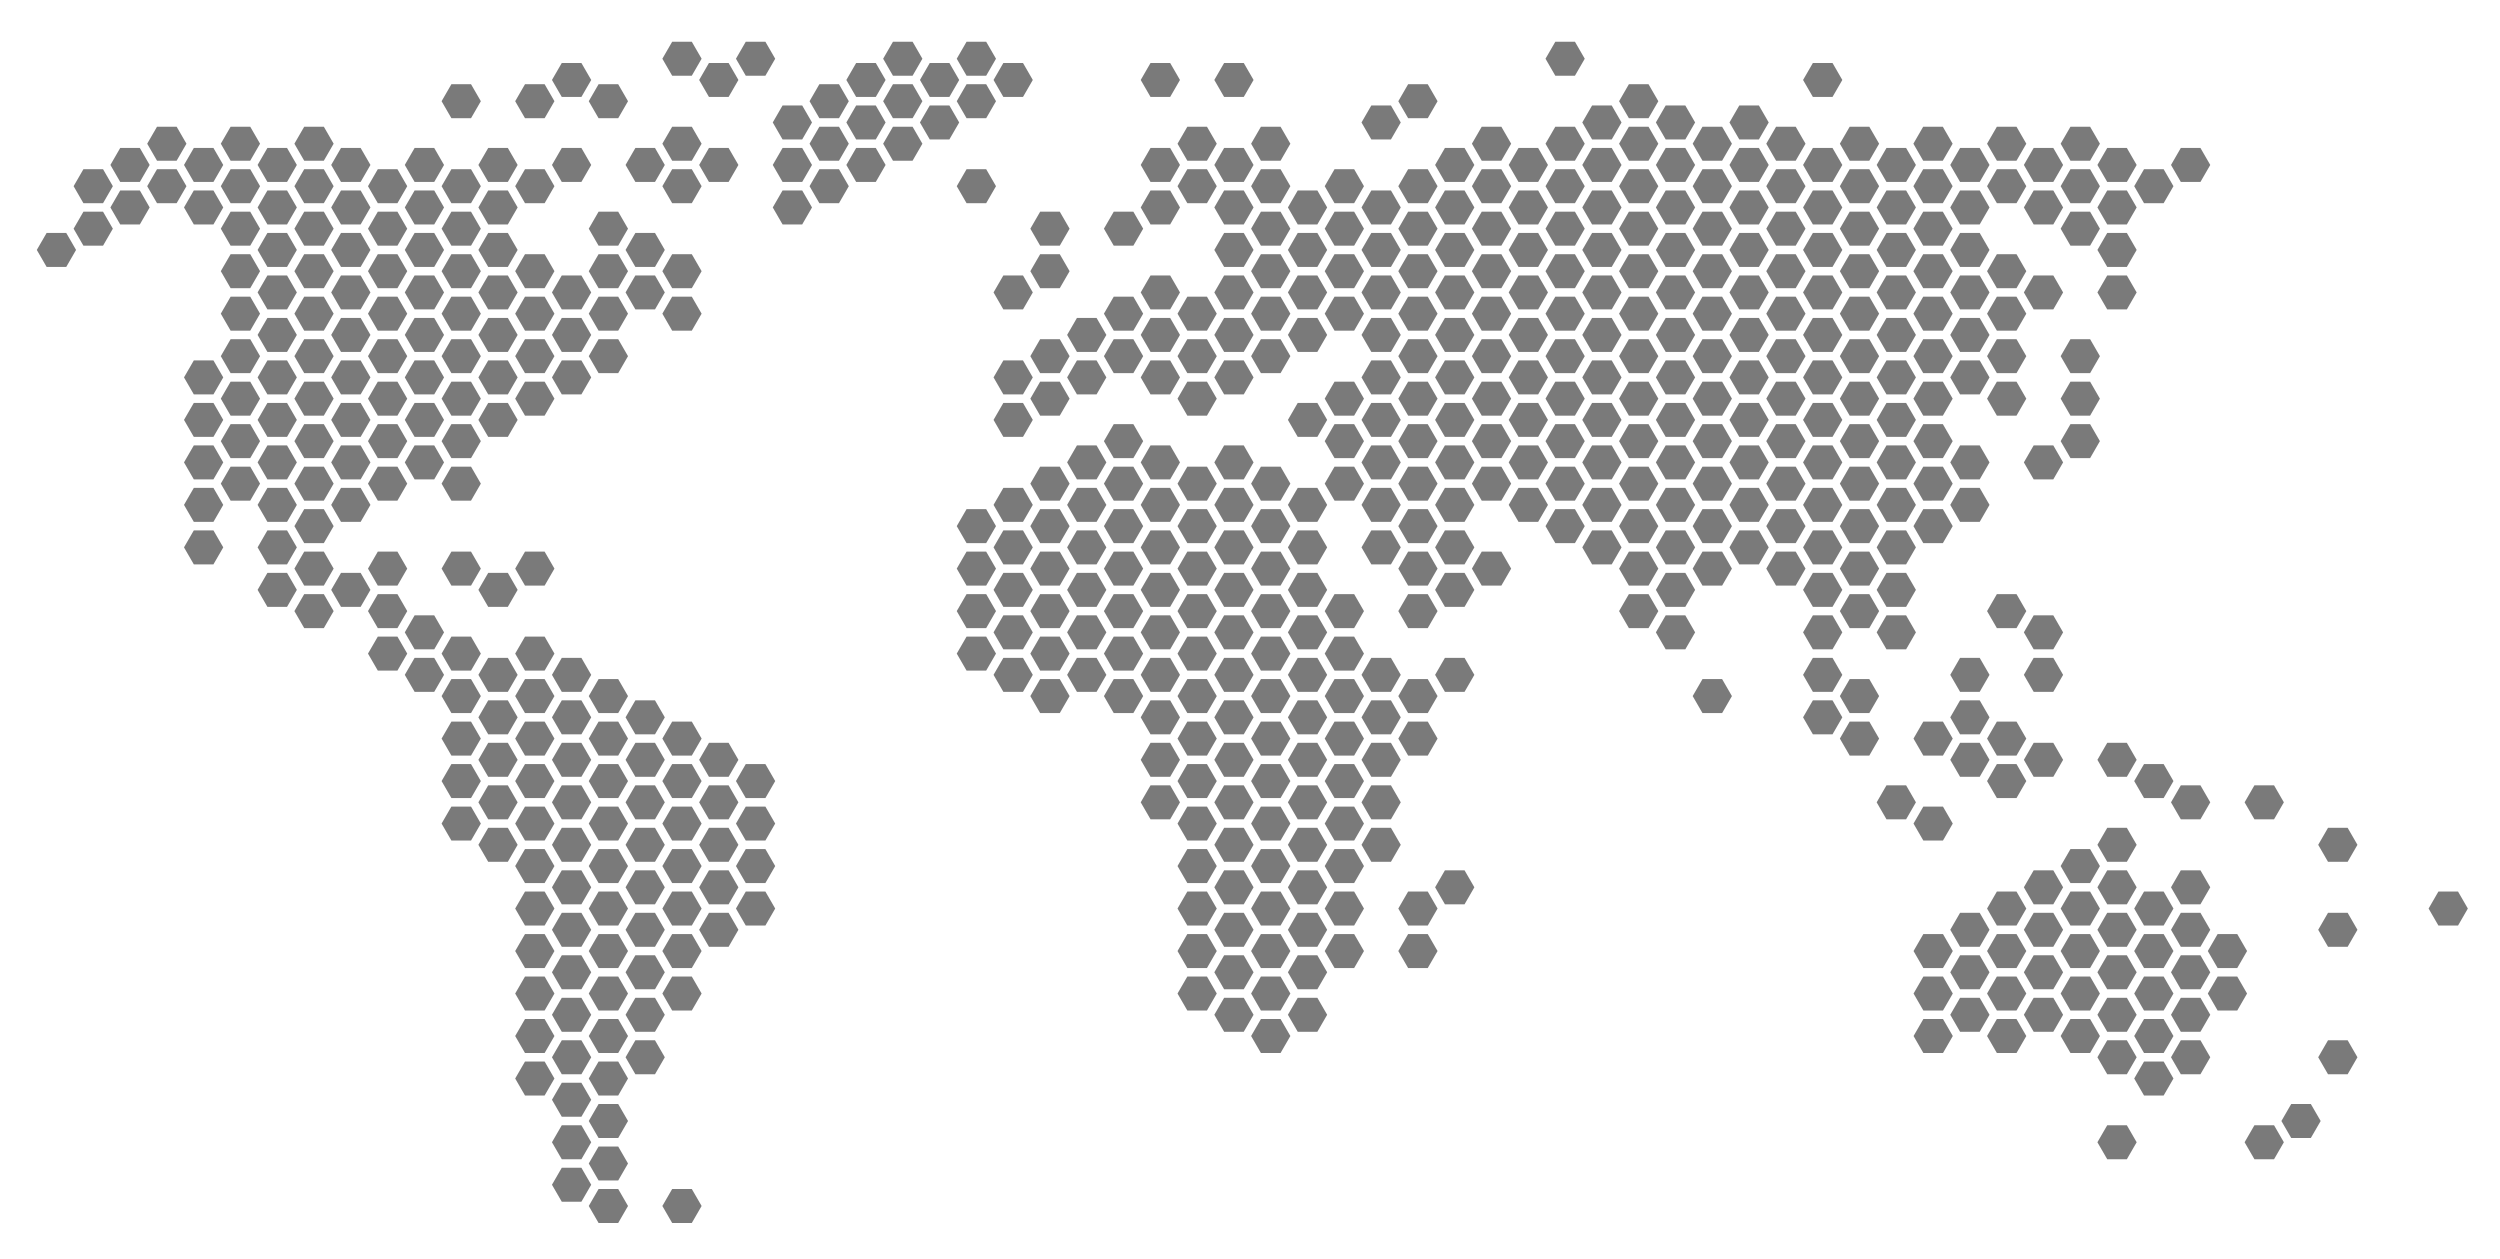 <?xml version="1.0" encoding="UTF-8"?><svg id="Calque_1" xmlns="http://www.w3.org/2000/svg" viewBox="0 0 3953.22 1990.91"><defs><style>.cls-1{fill:none;}.cls-2{fill:#7a7a7a;}</style></defs><rect class="cls-1" width="3953.22" height="1990.91"/><polygon class="cls-2" points="279.32 200.37 248.29 200.37 232.77 227.24 248.29 254.12 279.32 254.12 294.84 227.24 279.32 200.37"/><polygon class="cls-2" points="337.51 233.96 306.48 233.96 290.96 260.84 306.48 287.72 337.51 287.72 353.03 260.84 337.51 233.96"/><polygon class="cls-2" points="395.7 200.37 364.67 200.37 349.15 227.24 364.67 254.12 395.7 254.12 411.22 227.24 395.7 200.37"/><polygon class="cls-2" points="395.7 267.56 364.67 267.56 349.15 294.43 364.67 321.31 395.7 321.31 411.22 294.43 395.7 267.56"/><polygon class="cls-2" points="453.89 233.96 422.85 233.96 407.34 260.84 422.85 287.72 453.89 287.72 469.41 260.84 453.89 233.96"/><polygon class="cls-2" points="744.83 133.18 713.8 133.18 698.28 160.05 713.8 186.93 744.83 186.93 760.35 160.05 744.83 133.18"/><polygon class="cls-2" points="512.08 200.37 481.04 200.37 465.53 227.24 481.04 254.12 512.08 254.12 527.59 227.24 512.08 200.37"/><polygon class="cls-2" points="453.89 301.15 422.85 301.15 407.34 328.03 422.85 354.91 453.89 354.91 469.41 328.03 453.89 301.15"/><polygon class="cls-2" points="512.08 267.56 481.04 267.56 465.53 294.43 481.04 321.31 512.08 321.31 527.59 294.43 512.08 267.56"/><polygon class="cls-2" points="570.27 301.15 539.23 301.15 523.71 328.03 539.23 354.91 570.27 354.91 585.78 328.03 570.27 301.15"/><polygon class="cls-2" points="570.27 233.96 539.23 233.96 523.71 260.84 539.23 287.72 570.27 287.72 585.78 260.84 570.27 233.96"/><polygon class="cls-2" points="628.46 267.56 597.42 267.56 581.9 294.43 597.42 321.31 628.46 321.31 643.97 294.43 628.46 267.56"/><polygon class="cls-2" points="337.51 301.15 306.48 301.15 290.96 328.03 306.48 354.91 337.51 354.91 353.03 328.03 337.51 301.15"/><polygon class="cls-2" points="279.32 267.56 248.29 267.56 232.77 294.43 248.29 321.31 279.32 321.31 294.84 294.43 279.32 267.56"/><polygon class="cls-2" points="221.13 233.96 190.1 233.96 174.58 260.84 190.1 287.72 221.13 287.72 236.65 260.84 221.13 233.96"/><polygon class="cls-2" points="221.13 301.15 190.1 301.15 174.58 328.03 190.1 354.91 221.13 354.91 236.65 328.03 221.13 301.15"/><polygon class="cls-2" points="686.64 233.96 655.61 233.96 640.09 260.84 655.61 287.72 686.64 287.72 702.16 260.84 686.64 233.96"/><polygon class="cls-2" points="686.64 301.15 655.61 301.15 640.09 328.03 655.61 354.91 686.64 354.91 702.16 328.03 686.64 301.15"/><polygon class="cls-2" points="744.83 267.56 713.8 267.56 698.28 294.43 713.8 321.31 744.83 321.31 760.35 294.43 744.83 267.56"/><polygon class="cls-2" points="803.02 233.96 771.99 233.96 756.47 260.84 771.99 287.72 803.02 287.72 818.54 260.84 803.02 233.96"/><polygon class="cls-2" points="803.02 301.15 771.99 301.15 756.47 328.03 771.99 354.91 803.02 354.91 818.54 328.03 803.02 301.15"/><polygon class="cls-2" points="395.7 334.75 364.67 334.75 349.15 361.63 364.67 388.5 395.7 388.5 411.22 361.63 395.7 334.75"/><polygon class="cls-2" points="453.89 368.34 422.85 368.34 407.34 395.22 422.85 422.1 453.89 422.1 469.41 395.22 453.89 368.34"/><polygon class="cls-2" points="512.08 334.75 481.04 334.75 465.53 361.63 481.04 388.5 512.08 388.5 527.59 361.63 512.08 334.75"/><polygon class="cls-2" points="570.27 368.34 539.23 368.34 523.71 395.22 539.23 422.1 570.27 422.1 585.78 395.22 570.27 368.34"/><polygon class="cls-2" points="628.46 334.75 597.42 334.75 581.9 361.63 597.42 388.5 628.46 388.5 643.97 361.63 628.46 334.75"/><polygon class="cls-2" points="686.64 368.34 655.61 368.34 640.09 395.22 655.61 422.1 686.64 422.1 702.16 395.22 686.64 368.34"/><polygon class="cls-2" points="744.83 334.75 713.8 334.75 698.28 361.63 713.8 388.5 744.83 388.5 760.35 361.63 744.83 334.75"/><polygon class="cls-2" points="803.02 368.34 771.99 368.34 756.47 395.22 771.99 422.1 803.02 422.1 818.54 395.22 803.02 368.34"/><polygon class="cls-2" points="395.7 469.13 364.67 469.13 349.15 496.01 364.67 522.88 395.7 522.88 411.22 496.01 395.7 469.13"/><polygon class="cls-2" points="395.7 536.32 364.67 536.32 349.15 563.2 364.67 590.07 395.7 590.07 411.22 563.2 395.7 536.32"/><polygon class="cls-2" points="453.89 502.73 422.85 502.73 407.34 529.6 422.85 556.48 453.89 556.48 469.41 529.6 453.89 502.73"/><polygon class="cls-2" points="395.7 401.94 364.67 401.94 349.15 428.82 364.67 455.69 395.7 455.69 411.22 428.82 395.7 401.94"/><polygon class="cls-2" points="453.89 435.54 422.85 435.54 407.34 462.41 422.85 489.29 453.89 489.29 469.41 462.41 453.89 435.54"/><polygon class="cls-2" points="512.08 401.94 481.04 401.94 465.53 428.82 481.04 455.69 512.08 455.69 527.59 428.82 512.08 401.94"/><polygon class="cls-2" points="628.46 401.94 597.42 401.94 581.9 428.82 597.42 455.69 628.46 455.69 643.97 428.82 628.46 401.94"/><polygon class="cls-2" points="744.83 401.94 713.8 401.94 698.28 428.82 713.8 455.69 744.83 455.69 760.35 428.82 744.83 401.94"/><polygon class="cls-2" points="512.08 469.13 481.04 469.13 465.53 496.01 481.04 522.88 512.08 522.88 527.59 496.01 512.08 469.13"/><polygon class="cls-2" points="570.27 435.54 539.23 435.54 523.71 462.41 539.23 489.29 570.27 489.29 585.78 462.41 570.27 435.54"/><polygon class="cls-2" points="453.89 569.92 422.85 569.92 407.34 596.79 422.85 623.67 453.89 623.67 469.41 596.79 453.89 569.92"/><polygon class="cls-2" points="512.08 536.32 481.04 536.32 465.53 563.2 481.04 590.07 512.08 590.07 527.59 563.2 512.08 536.32"/><polygon class="cls-2" points="570.27 569.92 539.23 569.92 523.71 596.79 539.23 623.67 570.27 623.67 585.78 596.79 570.27 569.92"/><polygon class="cls-2" points="570.27 502.73 539.23 502.73 523.71 529.6 539.23 556.48 570.27 556.48 585.78 529.6 570.27 502.73"/><polygon class="cls-2" points="628.46 469.13 597.42 469.13 581.9 496.01 597.42 522.88 628.46 522.88 643.97 496.01 628.46 469.13"/><polygon class="cls-2" points="628.46 536.32 597.42 536.32 581.9 563.2 597.42 590.07 628.46 590.07 643.97 563.2 628.46 536.32"/><polygon class="cls-2" points="337.51 569.92 306.48 569.92 290.96 596.79 306.48 623.67 337.51 623.67 353.03 596.79 337.51 569.92"/><polygon class="cls-2" points="686.64 502.73 655.61 502.73 640.09 529.6 655.61 556.48 686.64 556.48 702.16 529.6 686.64 502.73"/><polygon class="cls-2" points="686.64 569.92 655.61 569.92 640.09 596.79 655.61 623.67 686.64 623.67 702.16 596.79 686.64 569.92"/><polygon class="cls-2" points="744.83 536.32 713.8 536.32 698.28 563.2 713.8 590.07 744.83 590.07 760.35 563.2 744.83 536.32"/><polygon class="cls-2" points="803.02 502.73 771.99 502.73 756.47 529.6 771.99 556.48 803.02 556.48 818.54 529.6 803.02 502.73"/><polygon class="cls-2" points="686.64 435.54 655.61 435.54 640.09 462.41 655.61 489.29 686.64 489.29 702.16 462.41 686.64 435.54"/><polygon class="cls-2" points="744.83 469.13 713.8 469.13 698.28 496.01 713.8 522.88 744.83 522.88 760.35 496.01 744.83 469.13"/><polygon class="cls-2" points="803.02 569.92 771.99 569.92 756.47 596.79 771.99 623.67 803.02 623.67 818.54 596.79 803.02 569.92"/><polygon class="cls-2" points="337.51 637.11 306.48 637.11 290.96 663.98 306.48 690.86 337.51 690.86 353.03 663.98 337.51 637.11"/><polygon class="cls-2" points="395.7 603.51 364.67 603.51 349.15 630.39 364.67 657.26 395.7 657.26 411.22 630.39 395.7 603.51"/><polygon class="cls-2" points="395.7 670.7 364.67 670.7 349.15 697.58 364.67 724.46 395.7 724.46 411.22 697.58 395.7 670.7"/><polygon class="cls-2" points="453.89 637.11 422.85 637.11 407.34 663.98 422.85 690.86 453.89 690.86 469.41 663.98 453.89 637.11"/><polygon class="cls-2" points="512.08 603.51 481.04 603.51 465.53 630.39 481.04 657.26 512.08 657.26 527.59 630.39 512.08 603.51"/><polygon class="cls-2" points="453.89 704.3 422.85 704.3 407.34 731.17 422.85 758.05 453.89 758.05 469.41 731.17 453.89 704.3"/><polygon class="cls-2" points="512.08 670.7 481.04 670.7 465.53 697.58 481.04 724.46 512.08 724.46 527.59 697.58 512.08 670.7"/><polygon class="cls-2" points="570.27 704.3 539.23 704.3 523.71 731.17 539.23 758.05 570.27 758.05 585.78 731.17 570.27 704.3"/><polygon class="cls-2" points="570.27 637.11 539.23 637.11 523.71 663.98 539.23 690.86 570.27 690.86 585.78 663.98 570.27 637.11"/><polygon class="cls-2" points="628.46 603.51 597.42 603.51 581.9 630.39 597.42 657.26 628.46 657.26 643.97 630.39 628.46 603.51"/><polygon class="cls-2" points="628.46 670.7 597.42 670.7 581.9 697.58 597.42 724.46 628.46 724.46 643.97 697.58 628.46 670.7"/><polygon class="cls-2" points="337.51 704.3 306.48 704.3 290.96 731.17 306.48 758.05 337.51 758.05 353.03 731.17 337.51 704.3"/><polygon class="cls-2" points="686.64 637.11 655.61 637.11 640.09 663.98 655.61 690.86 686.64 690.86 702.16 663.98 686.64 637.11"/><polygon class="cls-2" points="686.64 704.3 655.61 704.3 640.09 731.17 655.61 758.05 686.64 758.05 702.16 731.17 686.64 704.3"/><polygon class="cls-2" points="744.83 670.7 713.8 670.7 698.28 697.58 713.8 724.46 744.83 724.46 760.35 697.58 744.83 670.7"/><polygon class="cls-2" points="803.02 637.11 771.99 637.11 756.47 663.98 771.99 690.86 803.02 690.86 818.54 663.98 803.02 637.11"/><polygon class="cls-2" points="744.83 603.51 713.8 603.51 698.28 630.39 713.8 657.26 744.83 657.26 760.35 630.39 744.83 603.51"/><polygon class="cls-2" points="803.02 435.54 771.99 435.54 756.47 462.41 771.99 489.29 803.02 489.29 818.54 462.41 803.02 435.54"/><polygon class="cls-2" points="162.94 267.56 131.91 267.56 116.39 294.43 131.91 321.31 162.94 321.31 178.46 294.43 162.94 267.56"/><polygon class="cls-2" points="162.94 334.75 131.91 334.75 116.39 361.63 131.91 388.5 162.94 388.5 178.46 361.63 162.94 334.75"/><polygon class="cls-2" points="104.75 368.34 73.72 368.34 58.2 395.22 73.72 422.1 104.75 422.1 120.27 395.22 104.75 368.34"/><polygon class="cls-2" points="861.21 133.18 830.18 133.18 814.66 160.05 830.18 186.93 861.21 186.93 876.73 160.05 861.21 133.18"/><polygon class="cls-2" points="861.21 267.56 830.18 267.56 814.66 294.43 830.18 321.31 861.21 321.31 876.73 294.43 861.21 267.56"/><polygon class="cls-2" points="861.21 401.94 830.18 401.94 814.66 428.82 830.18 455.69 861.21 455.69 876.73 428.82 861.21 401.94"/><polygon class="cls-2" points="861.21 536.32 830.18 536.32 814.66 563.2 830.18 590.07 861.21 590.07 876.73 563.2 861.21 536.32"/><polygon class="cls-2" points="861.21 469.13 830.18 469.13 814.66 496.01 830.18 522.88 861.21 522.88 876.73 496.01 861.21 469.13"/><polygon class="cls-2" points="861.21 603.51 830.18 603.51 814.66 630.39 830.18 657.26 861.21 657.26 876.73 630.39 861.21 603.51"/><polygon class="cls-2" points="1210.31 65.99 1179.27 65.99 1163.76 92.86 1179.27 119.74 1210.31 119.74 1225.82 92.86 1210.31 65.99"/><polygon class="cls-2" points="1384.87 99.58 1353.84 99.58 1338.32 126.46 1353.84 153.33 1384.87 153.33 1400.39 126.46 1384.87 99.58"/><polygon class="cls-2" points="1443.06 65.99 1412.03 65.99 1396.51 92.86 1412.03 119.74 1443.06 119.74 1458.58 92.86 1443.06 65.99"/><polygon class="cls-2" points="1152.12 99.58 1121.08 99.58 1105.57 126.46 1121.08 153.33 1152.12 153.33 1167.64 126.46 1152.12 99.58"/><polygon class="cls-2" points="1093.93 65.99 1062.9 65.99 1047.38 92.86 1062.9 119.74 1093.93 119.74 1109.45 92.86 1093.93 65.99"/><polygon class="cls-2" points="1501.25 99.58 1470.22 99.58 1454.7 126.46 1470.22 153.33 1501.25 153.33 1516.77 126.46 1501.25 99.58"/><polygon class="cls-2" points="1559.44 65.99 1528.41 65.99 1512.89 92.86 1528.41 119.74 1559.44 119.74 1574.96 92.86 1559.44 65.99"/><polygon class="cls-2" points="1617.63 99.58 1586.6 99.58 1571.08 126.46 1586.6 153.33 1617.63 153.33 1633.15 126.46 1617.63 99.58"/><polygon class="cls-2" points="1093.93 200.37 1062.9 200.37 1047.38 227.24 1062.9 254.12 1093.93 254.12 1109.45 227.24 1093.93 200.37"/><polygon class="cls-2" points="1152.12 233.96 1121.08 233.96 1105.57 260.84 1121.08 287.72 1152.12 287.72 1167.64 260.84 1152.12 233.96"/><polygon class="cls-2" points="1268.5 233.96 1237.46 233.96 1221.95 260.84 1237.46 287.72 1268.5 287.72 1284.01 260.84 1268.5 233.96"/><polygon class="cls-2" points="1268.5 166.77 1237.46 166.77 1221.95 193.65 1237.46 220.52 1268.5 220.52 1284.01 193.65 1268.5 166.77"/><polygon class="cls-2" points="1326.69 133.18 1295.65 133.18 1280.13 160.05 1295.65 186.93 1326.69 186.93 1342.2 160.05 1326.69 133.18"/><polygon class="cls-2" points="1443.06 133.18 1412.03 133.18 1396.51 160.05 1412.03 186.93 1443.06 186.93 1458.58 160.05 1443.06 133.18"/><polygon class="cls-2" points="1559.44 133.18 1528.41 133.18 1512.89 160.05 1528.41 186.93 1559.44 186.93 1574.96 160.05 1559.44 133.18"/><polygon class="cls-2" points="1326.69 200.37 1295.65 200.37 1280.13 227.24 1295.65 254.12 1326.69 254.12 1342.2 227.24 1326.69 200.37"/><polygon class="cls-2" points="1384.87 166.77 1353.84 166.77 1338.32 193.65 1353.84 220.52 1384.87 220.52 1400.39 193.65 1384.87 166.77"/><polygon class="cls-2" points="1268.5 301.15 1237.46 301.15 1221.95 328.03 1237.46 354.91 1268.5 354.91 1284.01 328.03 1268.5 301.15"/><polygon class="cls-2" points="1326.69 267.56 1295.65 267.56 1280.13 294.43 1295.65 321.31 1326.69 321.31 1342.2 294.43 1326.69 267.56"/><polygon class="cls-2" points="1384.87 233.96 1353.84 233.96 1338.32 260.84 1353.84 287.72 1384.87 287.72 1400.39 260.84 1384.87 233.96"/><polygon class="cls-2" points="1443.06 200.37 1412.03 200.37 1396.51 227.24 1412.03 254.12 1443.06 254.12 1458.58 227.24 1443.06 200.37"/><polygon class="cls-2" points="1093.93 267.56 1062.9 267.56 1047.38 294.43 1062.9 321.31 1093.93 321.31 1109.45 294.43 1093.93 267.56"/><polygon class="cls-2" points="1035.74 233.96 1004.71 233.96 989.19 260.84 1004.71 287.72 1035.74 287.72 1051.26 260.84 1035.74 233.96"/><polygon class="cls-2" points="1559.44 267.56 1528.41 267.56 1512.89 294.43 1528.41 321.31 1559.44 321.31 1574.96 294.43 1559.44 267.56"/><polygon class="cls-2" points="1501.25 166.77 1470.22 166.77 1454.7 193.65 1470.22 220.52 1501.25 220.52 1516.77 193.65 1501.25 166.77"/><polygon class="cls-2" points="1035.74 368.34 1004.71 368.34 989.19 395.22 1004.71 422.1 1035.74 422.1 1051.26 395.22 1035.74 368.34"/><polygon class="cls-2" points="1035.74 435.54 1004.71 435.54 989.19 462.41 1004.71 489.29 1035.74 489.29 1051.26 462.41 1035.74 435.54"/><polygon class="cls-2" points="1093.93 401.94 1062.9 401.94 1047.38 428.82 1062.9 455.69 1093.93 455.69 1109.45 428.82 1093.93 401.94"/><polygon class="cls-2" points="1093.93 469.13 1062.9 469.13 1047.38 496.01 1062.9 522.88 1093.93 522.88 1109.45 496.01 1093.93 469.13"/><polygon class="cls-2" points="1617.63 569.92 1586.6 569.92 1571.08 596.79 1586.6 623.67 1617.63 623.67 1633.15 596.79 1617.63 569.92"/><polygon class="cls-2" points="1617.63 637.11 1586.6 637.11 1571.08 663.98 1586.6 690.86 1617.63 690.86 1633.15 663.98 1617.63 637.11"/><polygon class="cls-2" points="1617.63 435.54 1586.6 435.54 1571.08 462.41 1586.6 489.29 1617.63 489.29 1633.15 462.41 1617.63 435.54"/><polygon class="cls-2" points="919.36 99.58 888.33 99.58 872.81 126.46 888.33 153.33 919.36 153.33 934.88 126.46 919.36 99.58"/><polygon class="cls-2" points="977.55 133.18 946.52 133.18 931 160.05 946.52 186.93 977.55 186.93 993.07 160.05 977.55 133.18"/><polygon class="cls-2" points="919.36 233.96 888.33 233.96 872.81 260.84 888.33 287.72 919.36 287.72 934.88 260.84 919.36 233.96"/><polygon class="cls-2" points="977.55 334.75 946.52 334.75 931 361.63 946.52 388.5 977.55 388.5 993.07 361.63 977.55 334.75"/><polygon class="cls-2" points="919.36 435.54 888.33 435.54 872.81 462.41 888.33 489.29 919.36 489.29 934.88 462.41 919.36 435.54"/><polygon class="cls-2" points="977.55 401.94 946.52 401.94 931 428.82 946.52 455.69 977.55 455.69 993.07 428.82 977.55 401.94"/><polygon class="cls-2" points="977.55 469.13 946.52 469.13 931 496.01 946.52 522.88 977.55 522.88 993.07 496.01 977.55 469.13"/><polygon class="cls-2" points="977.55 536.32 946.52 536.32 931 563.2 946.52 590.07 977.55 590.07 993.07 563.2 977.55 536.32"/><polygon class="cls-2" points="919.36 502.73 888.33 502.73 872.81 529.6 888.33 556.48 919.36 556.48 934.88 529.6 919.36 502.73"/><polygon class="cls-2" points="919.36 569.92 888.33 569.92 872.81 596.79 888.33 623.67 919.36 623.67 934.88 596.79 919.36 569.92"/><polygon class="cls-2" points="1675.82 334.75 1644.79 334.75 1629.27 361.63 1644.79 388.5 1675.82 388.5 1691.34 361.63 1675.82 334.75"/><polygon class="cls-2" points="1675.82 401.94 1644.79 401.94 1629.27 428.82 1644.79 455.69 1675.82 455.69 1691.34 428.82 1675.82 401.94"/><polygon class="cls-2" points="1675.82 536.32 1644.79 536.32 1629.27 563.2 1644.79 590.07 1675.82 590.07 1691.34 563.2 1675.82 536.32"/><polygon class="cls-2" points="1675.82 603.51 1644.79 603.51 1629.27 630.39 1644.79 657.26 1675.82 657.26 1691.34 630.39 1675.82 603.51"/><polygon class="cls-2" points="1966.74 99.58 1935.7 99.58 1920.19 126.46 1935.7 153.33 1966.74 153.33 1982.25 126.46 1966.74 99.58"/><polygon class="cls-2" points="1850.36 99.58 1819.32 99.58 1803.81 126.46 1819.32 153.33 1850.36 153.33 1865.88 126.46 1850.36 99.58"/><polygon class="cls-2" points="1908.55 200.37 1877.51 200.37 1862 227.24 1877.51 254.12 1908.55 254.12 1924.06 227.24 1908.55 200.37"/><polygon class="cls-2" points="1966.74 233.96 1935.7 233.96 1920.19 260.84 1935.7 287.72 1966.74 287.72 1982.25 260.84 1966.74 233.96"/><polygon class="cls-2" points="2024.93 200.37 1993.89 200.37 1978.37 227.24 1993.89 254.12 2024.93 254.12 2040.44 227.24 2024.93 200.37"/><polygon class="cls-2" points="2024.93 267.56 1993.89 267.56 1978.37 294.43 1993.89 321.31 2024.93 321.31 2040.44 294.43 2024.93 267.56"/><polygon class="cls-2" points="2257.68 133.18 2226.65 133.18 2211.13 160.05 2226.65 186.93 2257.68 186.93 2273.2 160.05 2257.68 133.18"/><polygon class="cls-2" points="2199.49 166.77 2168.46 166.77 2152.94 193.65 2168.46 220.52 2199.49 220.52 2215.01 193.65 2199.49 166.77"/><polygon class="cls-2" points="2083.11 301.15 2052.08 301.15 2036.56 328.03 2052.08 354.91 2083.11 354.91 2098.63 328.03 2083.11 301.15"/><polygon class="cls-2" points="2141.3 267.56 2110.27 267.56 2094.75 294.43 2110.27 321.31 2141.3 321.31 2156.82 294.43 2141.3 267.56"/><polygon class="cls-2" points="2199.49 301.15 2168.46 301.15 2152.94 328.03 2168.46 354.91 2199.49 354.91 2215.01 328.03 2199.49 301.15"/><polygon class="cls-2" points="2257.68 267.56 2226.65 267.56 2211.13 294.43 2226.65 321.31 2257.68 321.31 2273.2 294.43 2257.68 267.56"/><polygon class="cls-2" points="1966.74 301.15 1935.7 301.15 1920.19 328.03 1935.7 354.91 1966.74 354.91 1982.25 328.03 1966.74 301.15"/><polygon class="cls-2" points="1908.55 267.56 1877.51 267.56 1862 294.43 1877.51 321.31 1908.55 321.31 1924.06 294.43 1908.55 267.56"/><polygon class="cls-2" points="1850.36 233.96 1819.32 233.96 1803.81 260.84 1819.32 287.72 1850.36 287.72 1865.88 260.84 1850.36 233.96"/><polygon class="cls-2" points="1850.36 301.15 1819.32 301.15 1803.81 328.03 1819.32 354.91 1850.36 354.91 1865.88 328.03 1850.36 301.15"/><polygon class="cls-2" points="2315.87 233.96 2284.84 233.96 2269.32 260.84 2284.84 287.72 2315.87 287.72 2331.39 260.84 2315.87 233.96"/><polygon class="cls-2" points="2315.87 301.15 2284.84 301.15 2269.32 328.03 2284.84 354.91 2315.87 354.91 2331.39 328.03 2315.87 301.15"/><polygon class="cls-2" points="2374.06 267.56 2343.03 267.56 2327.51 294.43 2343.03 321.31 2374.06 321.31 2389.58 294.43 2374.06 267.56"/><polygon class="cls-2" points="2432.25 233.96 2401.21 233.96 2385.7 260.84 2401.21 287.72 2432.25 287.72 2447.77 260.84 2432.25 233.96"/><polygon class="cls-2" points="2374.06 200.37 2343.03 200.37 2327.51 227.24 2343.03 254.12 2374.06 254.12 2389.58 227.24 2374.06 200.37"/><polygon class="cls-2" points="2432.25 301.15 2401.21 301.15 2385.7 328.03 2401.21 354.91 2432.25 354.91 2447.77 328.03 2432.25 301.15"/><polygon class="cls-2" points="2024.93 334.75 1993.89 334.75 1978.37 361.63 1993.89 388.5 2024.93 388.5 2040.44 361.63 2024.93 334.75"/><polygon class="cls-2" points="2083.11 368.34 2052.08 368.34 2036.56 395.22 2052.08 422.1 2083.11 422.1 2098.63 395.22 2083.11 368.34"/><polygon class="cls-2" points="2141.3 334.75 2110.27 334.75 2094.75 361.63 2110.27 388.5 2141.3 388.5 2156.82 361.63 2141.3 334.75"/><polygon class="cls-2" points="2199.49 368.34 2168.46 368.34 2152.94 395.22 2168.46 422.1 2199.49 422.1 2215.01 395.22 2199.49 368.34"/><polygon class="cls-2" points="2257.68 334.75 2226.65 334.75 2211.13 361.63 2226.65 388.5 2257.68 388.5 2273.2 361.63 2257.68 334.75"/><polygon class="cls-2" points="1966.74 368.34 1935.7 368.34 1920.19 395.22 1935.7 422.1 1966.74 422.1 1982.25 395.22 1966.74 368.34"/><polygon class="cls-2" points="2315.87 368.34 2284.84 368.34 2269.32 395.22 2284.84 422.1 2315.87 422.1 2331.39 395.22 2315.87 368.34"/><polygon class="cls-2" points="2374.06 334.75 2343.03 334.75 2327.51 361.63 2343.03 388.5 2374.06 388.5 2389.58 361.63 2374.06 334.75"/><polygon class="cls-2" points="2432.25 368.34 2401.21 368.34 2385.7 395.22 2401.21 422.1 2432.25 422.1 2447.77 395.22 2432.25 368.34"/><polygon class="cls-2" points="1850.36 435.54 1819.32 435.54 1803.81 462.41 1819.32 489.29 1850.36 489.29 1865.88 462.41 1850.36 435.54"/><polygon class="cls-2" points="1908.55 469.13 1877.51 469.13 1862 496.01 1877.51 522.88 1908.55 522.88 1924.06 496.01 1908.55 469.13"/><polygon class="cls-2" points="1966.74 435.54 1935.7 435.54 1920.19 462.41 1935.7 489.29 1966.74 489.29 1982.25 462.41 1966.74 435.54"/><polygon class="cls-2" points="1966.74 502.73 1935.7 502.73 1920.19 529.6 1935.7 556.48 1966.74 556.48 1982.25 529.6 1966.74 502.73"/><polygon class="cls-2" points="2024.93 469.13 1993.89 469.13 1978.37 496.01 1993.89 522.88 2024.93 522.88 2040.44 496.01 2024.93 469.13"/><polygon class="cls-2" points="2024.93 536.32 1993.89 536.32 1978.37 563.2 1993.89 590.07 2024.93 590.07 2040.44 563.2 2024.93 536.32"/><polygon class="cls-2" points="2083.11 502.73 2052.08 502.73 2036.56 529.6 2052.08 556.48 2083.11 556.48 2098.63 529.6 2083.11 502.73"/><polygon class="cls-2" points="2024.93 401.94 1993.89 401.94 1978.37 428.82 1993.89 455.69 2024.93 455.69 2040.44 428.82 2024.93 401.94"/><polygon class="cls-2" points="2083.11 435.54 2052.08 435.54 2036.56 462.41 2052.08 489.29 2083.11 489.29 2098.63 462.41 2083.11 435.54"/><polygon class="cls-2" points="2141.3 401.94 2110.27 401.94 2094.75 428.82 2110.27 455.69 2141.3 455.69 2156.82 428.82 2141.3 401.94"/><polygon class="cls-2" points="2257.68 401.94 2226.65 401.94 2211.13 428.82 2226.65 455.69 2257.68 455.69 2273.2 428.82 2257.68 401.94"/><polygon class="cls-2" points="2374.06 401.94 2343.03 401.94 2327.51 428.82 2343.03 455.69 2374.06 455.69 2389.58 428.82 2374.06 401.94"/><polygon class="cls-2" points="2141.3 469.13 2110.27 469.13 2094.75 496.01 2110.27 522.88 2141.3 522.88 2156.82 496.01 2141.3 469.13"/><polygon class="cls-2" points="2199.49 435.54 2168.46 435.54 2152.94 462.41 2168.46 489.29 2199.49 489.29 2215.01 462.41 2199.49 435.54"/><polygon class="cls-2" points="2199.49 569.92 2168.46 569.92 2152.94 596.79 2168.46 623.67 2199.49 623.67 2215.01 596.79 2199.49 569.92"/><polygon class="cls-2" points="2199.49 502.73 2168.46 502.73 2152.94 529.6 2168.46 556.48 2199.49 556.48 2215.01 529.6 2199.49 502.73"/><polygon class="cls-2" points="2257.68 469.13 2226.65 469.13 2211.13 496.01 2226.65 522.88 2257.68 522.88 2273.2 496.01 2257.68 469.13"/><polygon class="cls-2" points="2257.68 536.32 2226.65 536.32 2211.13 563.2 2226.65 590.07 2257.68 590.07 2273.2 563.2 2257.68 536.32"/><polygon class="cls-2" points="1966.74 569.92 1935.7 569.92 1920.19 596.79 1935.7 623.67 1966.74 623.67 1982.25 596.79 1966.74 569.92"/><polygon class="cls-2" points="1908.55 536.32 1877.51 536.32 1862 563.2 1877.51 590.07 1908.55 590.07 1924.06 563.2 1908.55 536.32"/><polygon class="cls-2" points="1850.36 502.73 1819.32 502.73 1803.81 529.6 1819.32 556.48 1850.36 556.48 1865.88 529.6 1850.36 502.73"/><polygon class="cls-2" points="1850.36 569.92 1819.32 569.92 1803.81 596.79 1819.32 623.67 1850.36 623.67 1865.88 596.79 1850.36 569.92"/><polygon class="cls-2" points="2315.87 502.73 2284.84 502.73 2269.32 529.6 2284.84 556.48 2315.87 556.48 2331.39 529.6 2315.87 502.73"/><polygon class="cls-2" points="2315.87 569.92 2284.84 569.92 2269.32 596.79 2284.84 623.67 2315.87 623.67 2331.39 596.79 2315.87 569.92"/><polygon class="cls-2" points="2374.06 536.32 2343.03 536.32 2327.51 563.2 2343.03 590.07 2374.06 590.07 2389.58 563.2 2374.06 536.32"/><polygon class="cls-2" points="2432.25 502.73 2401.21 502.73 2385.7 529.6 2401.21 556.48 2432.25 556.48 2447.77 529.6 2432.25 502.73"/><polygon class="cls-2" points="2315.87 435.54 2284.84 435.54 2269.32 462.41 2284.84 489.29 2315.87 489.29 2331.39 462.41 2315.87 435.54"/><polygon class="cls-2" points="2374.06 469.13 2343.03 469.13 2327.51 496.01 2343.03 522.88 2374.06 522.88 2389.58 496.01 2374.06 469.13"/><polygon class="cls-2" points="2432.25 569.92 2401.21 569.92 2385.7 596.79 2401.21 623.67 2432.25 623.67 2447.77 596.79 2432.25 569.92"/><polygon class="cls-2" points="1908.55 603.51 1877.51 603.51 1862 630.39 1877.51 657.26 1908.55 657.26 1924.06 630.39 1908.55 603.51"/><polygon class="cls-2" points="2083.11 637.11 2052.08 637.11 2036.56 663.98 2052.08 690.86 2083.11 690.86 2098.63 663.98 2083.11 637.11"/><polygon class="cls-2" points="2141.3 603.51 2110.27 603.51 2094.75 630.39 2110.27 657.26 2141.3 657.26 2156.82 630.39 2141.3 603.51"/><polygon class="cls-2" points="2141.3 670.7 2110.27 670.7 2094.75 697.58 2110.27 724.46 2141.3 724.46 2156.82 697.58 2141.3 670.7"/><polygon class="cls-2" points="2199.49 704.3 2168.46 704.3 2152.94 731.17 2168.46 758.05 2199.49 758.05 2215.01 731.17 2199.49 704.3"/><polygon class="cls-2" points="2199.49 637.11 2168.46 637.11 2152.94 663.98 2168.46 690.86 2199.49 690.86 2215.01 663.98 2199.49 637.11"/><polygon class="cls-2" points="2257.68 603.51 2226.65 603.51 2211.13 630.39 2226.65 657.26 2257.68 657.26 2273.2 630.39 2257.68 603.51"/><polygon class="cls-2" points="2257.68 670.7 2226.65 670.7 2211.13 697.58 2226.65 724.46 2257.68 724.46 2273.2 697.58 2257.68 670.7"/><polygon class="cls-2" points="1966.74 704.3 1935.7 704.3 1920.19 731.17 1935.7 758.05 1966.74 758.05 1982.25 731.17 1966.74 704.3"/><polygon class="cls-2" points="1850.36 704.3 1819.32 704.3 1803.81 731.17 1819.32 758.05 1850.36 758.05 1865.88 731.17 1850.36 704.3"/><polygon class="cls-2" points="2315.87 637.11 2284.84 637.11 2269.32 663.98 2284.84 690.86 2315.87 690.86 2331.39 663.98 2315.87 637.11"/><polygon class="cls-2" points="2315.87 704.3 2284.84 704.3 2269.32 731.17 2284.84 758.05 2315.87 758.05 2331.39 731.17 2315.87 704.3"/><polygon class="cls-2" points="2374.06 670.7 2343.03 670.7 2327.51 697.58 2343.03 724.46 2374.06 724.46 2389.58 697.58 2374.06 670.7"/><polygon class="cls-2" points="2432.25 637.11 2401.21 637.11 2385.7 663.98 2401.21 690.86 2432.25 690.86 2447.77 663.98 2432.25 637.11"/><polygon class="cls-2" points="2374.06 603.51 2343.03 603.51 2327.51 630.39 2343.03 657.26 2374.06 657.26 2389.58 630.39 2374.06 603.51"/><polygon class="cls-2" points="2432.25 704.3 2401.21 704.3 2385.7 731.17 2401.21 758.05 2432.25 758.05 2447.77 731.17 2432.25 704.3"/><polygon class="cls-2" points="2432.25 435.54 2401.21 435.54 2385.7 462.41 2401.21 489.29 2432.25 489.29 2447.77 462.41 2432.25 435.54"/><polygon class="cls-2" points="1792.17 334.75 1761.14 334.75 1745.62 361.63 1761.14 388.5 1792.17 388.5 1807.69 361.63 1792.17 334.75"/><polygon class="cls-2" points="1792.17 469.13 1761.14 469.13 1745.62 496.01 1761.14 522.88 1792.17 522.88 1807.69 496.01 1792.17 469.13"/><polygon class="cls-2" points="1792.17 536.32 1761.14 536.32 1745.62 563.2 1761.14 590.07 1792.17 590.07 1807.69 563.2 1792.17 536.32"/><polygon class="cls-2" points="1733.98 502.73 1702.95 502.73 1687.43 529.6 1702.95 556.48 1733.98 556.48 1749.5 529.6 1733.98 502.73"/><polygon class="cls-2" points="1733.98 569.92 1702.95 569.92 1687.43 596.79 1702.95 623.67 1733.98 623.67 1749.5 596.79 1733.98 569.92"/><polygon class="cls-2" points="1792.17 670.7 1761.14 670.7 1745.62 697.58 1761.14 724.46 1792.17 724.46 1807.69 697.58 1792.17 670.7"/><polygon class="cls-2" points="1733.98 704.3 1702.95 704.3 1687.43 731.17 1702.95 758.05 1733.98 758.05 1749.5 731.17 1733.98 704.3"/><polygon class="cls-2" points="2490.44 65.99 2459.4 65.99 2443.89 92.86 2459.4 119.74 2490.44 119.74 2505.95 92.86 2490.44 65.99"/><polygon class="cls-2" points="2490.44 267.56 2459.4 267.56 2443.89 294.43 2459.4 321.31 2490.44 321.31 2505.95 294.43 2490.44 267.56"/><polygon class="cls-2" points="2490.44 200.37 2459.4 200.37 2443.89 227.24 2459.4 254.12 2490.44 254.12 2505.95 227.24 2490.44 200.37"/><polygon class="cls-2" points="2490.44 334.75 2459.4 334.75 2443.89 361.63 2459.4 388.5 2490.44 388.5 2505.95 361.63 2490.44 334.75"/><polygon class="cls-2" points="2490.44 401.94 2459.4 401.94 2443.89 428.82 2459.4 455.69 2490.44 455.69 2505.95 428.82 2490.44 401.94"/><polygon class="cls-2" points="2490.44 536.32 2459.4 536.32 2443.89 563.2 2459.4 590.07 2490.44 590.07 2505.95 563.2 2490.44 536.32"/><polygon class="cls-2" points="2490.44 469.13 2459.4 469.13 2443.89 496.01 2459.4 522.88 2490.44 522.88 2505.95 496.01 2490.44 469.13"/><polygon class="cls-2" points="2490.44 670.7 2459.4 670.7 2443.89 697.58 2459.4 724.46 2490.44 724.46 2505.95 697.58 2490.44 670.7"/><polygon class="cls-2" points="2490.44 603.51 2459.4 603.51 2443.89 630.39 2459.4 657.26 2490.44 657.26 2505.95 630.39 2490.44 603.51"/><polygon class="cls-2" points="2897.72 99.58 2866.69 99.58 2851.17 126.46 2866.69 153.33 2897.72 153.33 2913.24 126.46 2897.72 99.58"/><polygon class="cls-2" points="2664.97 166.77 2633.93 166.77 2618.42 193.65 2633.93 220.52 2664.97 220.52 2680.48 193.65 2664.97 166.77"/><polygon class="cls-2" points="2723.16 200.37 2692.12 200.37 2676.61 227.24 2692.12 254.12 2723.16 254.12 2738.67 227.24 2723.16 200.37"/><polygon class="cls-2" points="2781.35 166.77 2750.31 166.77 2734.79 193.65 2750.31 220.52 2781.35 220.52 2796.86 193.65 2781.35 166.77"/><polygon class="cls-2" points="2781.35 233.96 2750.31 233.96 2734.79 260.84 2750.31 287.72 2781.35 287.72 2796.86 260.84 2781.35 233.96"/><polygon class="cls-2" points="2839.53 200.37 2808.5 200.37 2792.98 227.24 2808.5 254.12 2839.53 254.12 2855.05 227.24 2839.53 200.37"/><polygon class="cls-2" points="2839.53 267.56 2808.5 267.56 2792.98 294.43 2808.5 321.31 2839.53 321.31 2855.05 294.43 2839.53 267.56"/><polygon class="cls-2" points="2897.72 233.96 2866.69 233.96 2851.17 260.84 2866.69 287.72 2897.72 287.72 2913.24 260.84 2897.72 233.96"/><polygon class="cls-2" points="2955.91 200.37 2924.88 200.37 2909.36 227.24 2924.88 254.12 2955.91 254.12 2971.43 227.24 2955.91 200.37"/><polygon class="cls-2" points="2897.72 301.15 2866.69 301.15 2851.17 328.03 2866.69 354.91 2897.72 354.91 2913.24 328.03 2897.72 301.15"/><polygon class="cls-2" points="2955.91 267.56 2924.88 267.56 2909.36 294.43 2924.88 321.31 2955.91 321.31 2971.43 294.43 2955.91 267.56"/><polygon class="cls-2" points="3014.1 301.15 2983.07 301.15 2967.55 328.03 2983.07 354.91 3014.1 354.91 3029.62 328.03 3014.1 301.15"/><polygon class="cls-2" points="3014.1 233.96 2983.07 233.96 2967.55 260.84 2983.07 287.72 3014.1 287.72 3029.62 260.84 3014.1 233.96"/><polygon class="cls-2" points="3072.13 200.36 3041.1 200.37 3025.59 227.25 3041.11 254.12 3072.15 254.12 3087.66 227.24 3072.13 200.36"/><polygon class="cls-2" points="3072.15 267.55 3041.11 267.56 3025.6 294.44 3041.13 321.31 3072.16 321.31 3087.67 294.43 3072.15 267.55"/><polygon class="cls-2" points="2781.35 301.15 2750.31 301.15 2734.79 328.03 2750.31 354.91 2781.35 354.91 2796.86 328.03 2781.35 301.15"/><polygon class="cls-2" points="2723.16 267.56 2692.12 267.56 2676.61 294.43 2692.12 321.31 2723.16 321.31 2738.67 294.43 2723.16 267.56"/><polygon class="cls-2" points="2664.97 233.96 2633.93 233.96 2618.42 260.84 2633.93 287.72 2664.97 287.72 2680.48 260.84 2664.97 233.96"/><polygon class="cls-2" points="2664.97 301.15 2633.93 301.15 2618.42 328.03 2633.93 354.91 2664.97 354.91 2680.48 328.03 2664.97 301.15"/><polygon class="cls-2" points="3130.48 233.96 3099.44 233.96 3083.93 260.84 3099.44 287.72 3130.48 287.72 3146 260.84 3130.48 233.96"/><polygon class="cls-2" points="3130.48 301.15 3099.44 301.15 3083.93 328.03 3099.44 354.91 3130.48 354.91 3146 328.03 3130.48 301.15"/><polygon class="cls-2" points="3188.67 267.56 3157.63 267.56 3142.12 294.43 3157.63 321.31 3188.67 321.31 3204.18 294.43 3188.67 267.56"/><polygon class="cls-2" points="3246.86 233.96 3215.82 233.96 3200.31 260.84 3215.82 287.72 3246.86 287.72 3262.37 260.84 3246.86 233.96"/><polygon class="cls-2" points="3188.67 200.37 3157.63 200.37 3142.12 227.24 3157.63 254.12 3188.67 254.12 3204.18 227.24 3188.67 200.37"/><polygon class="cls-2" points="3246.86 301.15 3215.82 301.15 3200.31 328.03 3215.82 354.91 3246.86 354.91 3262.37 328.03 3246.86 301.15"/><polygon class="cls-2" points="2839.53 334.75 2808.5 334.75 2792.98 361.63 2808.5 388.5 2839.53 388.5 2855.05 361.63 2839.53 334.75"/><polygon class="cls-2" points="2897.72 368.34 2866.69 368.34 2851.17 395.22 2866.69 422.1 2897.72 422.1 2913.24 395.22 2897.72 368.34"/><polygon class="cls-2" points="2955.91 334.75 2924.88 334.75 2909.36 361.63 2924.88 388.5 2955.91 388.5 2971.43 361.63 2955.91 334.75"/><polygon class="cls-2" points="3014.1 368.34 2983.07 368.34 2967.55 395.22 2983.07 422.1 3014.1 422.1 3029.62 395.22 3014.1 368.34"/><polygon class="cls-2" points="3072.16 334.75 3041.13 334.75 3025.62 361.63 3041.14 388.5 3072.17 388.5 3087.69 361.62 3072.16 334.75"/><polygon class="cls-2" points="2781.35 368.34 2750.31 368.34 2734.79 395.22 2750.31 422.1 2781.35 422.1 2796.86 395.22 2781.35 368.34"/><polygon class="cls-2" points="2723.16 334.75 2692.12 334.75 2676.61 361.63 2692.12 388.5 2723.16 388.5 2738.67 361.63 2723.16 334.75"/><polygon class="cls-2" points="2664.97 368.34 2633.93 368.34 2618.42 395.22 2633.93 422.1 2664.97 422.1 2680.48 395.22 2664.97 368.34"/><polygon class="cls-2" points="3130.48 368.34 3099.44 368.34 3083.93 395.22 3099.44 422.1 3130.48 422.1 3146 395.22 3130.48 368.34"/><polygon class="cls-2" points="2664.97 435.54 2633.93 435.54 2618.42 462.41 2633.93 489.29 2664.97 489.29 2680.48 462.41 2664.97 435.54"/><polygon class="cls-2" points="2723.16 401.94 2692.12 401.94 2676.61 428.82 2692.12 455.69 2723.16 455.69 2738.67 428.82 2723.16 401.94"/><polygon class="cls-2" points="2723.16 469.13 2692.12 469.13 2676.61 496.01 2692.12 522.88 2723.16 522.88 2738.67 496.01 2723.16 469.13"/><polygon class="cls-2" points="2781.35 435.54 2750.31 435.54 2734.79 462.41 2750.31 489.29 2781.35 489.29 2796.86 462.41 2781.35 435.54"/><polygon class="cls-2" points="2781.35 502.73 2750.31 502.73 2734.79 529.6 2750.31 556.48 2781.35 556.48 2796.86 529.6 2781.35 502.73"/><polygon class="cls-2" points="2839.53 469.13 2808.5 469.13 2792.98 496.01 2808.5 522.88 2839.53 522.88 2855.05 496.01 2839.53 469.13"/><polygon class="cls-2" points="2839.53 536.32 2808.5 536.32 2792.98 563.2 2808.5 590.07 2839.53 590.07 2855.05 563.2 2839.53 536.32"/><polygon class="cls-2" points="2897.72 502.73 2866.69 502.73 2851.17 529.6 2866.69 556.48 2897.72 556.48 2913.24 529.6 2897.72 502.73"/><polygon class="cls-2" points="2839.53 401.94 2808.5 401.94 2792.98 428.82 2808.5 455.69 2839.53 455.69 2855.05 428.82 2839.53 401.94"/><polygon class="cls-2" points="2897.72 435.54 2866.69 435.54 2851.17 462.41 2866.69 489.29 2897.72 489.29 2913.24 462.41 2897.72 435.54"/><polygon class="cls-2" points="2955.91 401.94 2924.88 401.94 2909.36 428.82 2924.88 455.69 2955.91 455.69 2971.43 428.82 2955.91 401.94"/><polygon class="cls-2" points="3072.18 401.94 3041.14 401.94 3025.63 428.82 3041.15 455.7 3072.19 455.69 3087.7 428.81 3072.18 401.94"/><polygon class="cls-2" points="3188.67 401.94 3157.63 401.94 3142.12 428.82 3157.63 455.69 3188.67 455.69 3204.18 428.82 3188.67 401.94"/><polygon class="cls-2" points="2955.91 469.13 2924.88 469.13 2909.36 496.01 2924.88 522.88 2955.91 522.88 2971.43 496.01 2955.91 469.13"/><polygon class="cls-2" points="3014.1 435.54 2983.07 435.54 2967.55 462.41 2983.07 489.29 3014.1 489.29 3029.62 462.41 3014.1 435.54"/><polygon class="cls-2" points="2897.72 569.92 2866.69 569.92 2851.17 596.79 2866.69 623.67 2897.72 623.67 2913.24 596.79 2897.72 569.92"/><polygon class="cls-2" points="2955.91 536.32 2924.88 536.32 2909.36 563.2 2924.88 590.07 2955.91 590.07 2971.43 563.2 2955.91 536.32"/><polygon class="cls-2" points="3014.1 569.92 2983.07 569.92 2967.55 596.79 2983.07 623.67 3014.1 623.67 3029.62 596.79 3014.1 569.92"/><polygon class="cls-2" points="3014.1 502.73 2983.07 502.73 2967.55 529.6 2983.07 556.48 3014.1 556.48 3029.62 529.6 3014.1 502.73"/><polygon class="cls-2" points="3072.19 469.13 3041.16 469.13 3025.65 496.01 3041.17 522.89 3072.2 522.88 3087.71 496 3072.19 469.13"/><polygon class="cls-2" points="3072.21 536.32 3041.17 536.32 3025.66 563.2 3041.18 590.08 3072.22 590.07 3087.73 563.19 3072.21 536.32"/><polygon class="cls-2" points="2781.35 569.92 2750.31 569.92 2734.79 596.79 2750.31 623.67 2781.35 623.67 2796.86 596.79 2781.35 569.92"/><polygon class="cls-2" points="2723.16 536.32 2692.12 536.32 2676.61 563.2 2692.12 590.07 2723.16 590.07 2738.67 563.2 2723.16 536.32"/><polygon class="cls-2" points="2664.97 502.73 2633.93 502.73 2618.42 529.6 2633.93 556.48 2664.97 556.48 2680.48 529.6 2664.97 502.73"/><polygon class="cls-2" points="2664.97 569.92 2633.93 569.92 2618.42 596.79 2633.93 623.67 2664.97 623.67 2680.48 596.79 2664.97 569.92"/><polygon class="cls-2" points="3130.48 502.73 3099.44 502.73 3083.93 529.6 3099.44 556.48 3130.48 556.48 3146 529.6 3130.48 502.73"/><polygon class="cls-2" points="3130.48 569.92 3099.44 569.92 3083.93 596.79 3099.44 623.67 3130.48 623.67 3146 596.79 3130.48 569.92"/><polygon class="cls-2" points="3188.67 536.32 3157.63 536.32 3142.12 563.2 3157.63 590.07 3188.67 590.07 3204.18 563.2 3188.67 536.32"/><polygon class="cls-2" points="3130.48 435.54 3099.44 435.54 3083.93 462.41 3099.44 489.29 3130.48 489.29 3146 462.41 3130.48 435.54"/><polygon class="cls-2" points="3188.67 469.13 3157.63 469.13 3142.12 496.01 3157.63 522.88 3188.67 522.88 3204.18 496.01 3188.67 469.13"/><polygon class="cls-2" points="2723.16 603.51 2692.12 603.51 2676.61 630.39 2692.12 657.26 2723.16 657.26 2738.67 630.39 2723.16 603.51"/><polygon class="cls-2" points="2781.35 637.11 2750.31 637.11 2734.79 663.98 2750.31 690.86 2781.35 690.86 2796.86 663.98 2781.35 637.11"/><polygon class="cls-2" points="2839.53 603.51 2808.5 603.51 2792.98 630.39 2808.5 657.26 2839.53 657.26 2855.05 630.39 2839.53 603.51"/><polygon class="cls-2" points="2839.53 670.7 2808.5 670.7 2792.98 697.58 2808.5 724.46 2839.53 724.46 2855.05 697.58 2839.53 670.7"/><polygon class="cls-2" points="2897.72 637.11 2866.69 637.11 2851.17 663.98 2866.69 690.86 2897.72 690.86 2913.24 663.98 2897.72 637.11"/><polygon class="cls-2" points="2955.91 603.51 2924.88 603.51 2909.36 630.39 2924.88 657.26 2955.91 657.26 2971.43 630.39 2955.91 603.51"/><polygon class="cls-2" points="2897.72 704.3 2866.69 704.3 2851.17 731.17 2866.69 758.05 2897.72 758.05 2913.24 731.17 2897.72 704.3"/><polygon class="cls-2" points="2955.91 670.7 2924.88 670.7 2909.36 697.58 2924.88 724.46 2955.91 724.46 2971.43 697.58 2955.91 670.7"/><polygon class="cls-2" points="3014.1 704.3 2983.07 704.3 2967.55 731.17 2983.07 758.05 3014.1 758.05 3029.62 731.17 3014.1 704.3"/><polygon class="cls-2" points="3014.1 637.11 2983.07 637.11 2967.55 663.98 2983.07 690.86 3014.1 690.86 3029.62 663.98 3014.1 637.11"/><polygon class="cls-2" points="3072.22 603.51 3041.19 603.52 3025.67 630.4 3041.2 657.27 3072.23 657.26 3087.74 630.38 3072.22 603.51"/><polygon class="cls-2" points="3072.23 670.7 3041.2 670.71 3025.69 697.59 3041.21 724.46 3072.25 724.45 3087.76 697.57 3072.23 670.7"/><polygon class="cls-2" points="2781.35 704.3 2750.31 704.3 2734.79 731.17 2750.31 758.05 2781.35 758.05 2796.86 731.17 2781.35 704.3"/><polygon class="cls-2" points="2723.16 670.7 2692.12 670.7 2676.61 697.58 2692.12 724.46 2723.16 724.46 2738.67 697.58 2723.16 670.7"/><polygon class="cls-2" points="2664.97 637.11 2633.93 637.11 2618.42 663.98 2633.93 690.86 2664.97 690.86 2680.48 663.98 2664.97 637.11"/><polygon class="cls-2" points="2664.97 704.3 2633.93 704.3 2618.42 731.17 2633.93 758.05 2664.97 758.05 2680.48 731.17 2664.97 704.3"/><polygon class="cls-2" points="3130.48 704.3 3099.44 704.3 3083.93 731.17 3099.44 758.05 3130.48 758.05 3146 731.17 3130.48 704.3"/><polygon class="cls-2" points="3188.67 603.51 3157.63 603.51 3142.12 630.39 3157.63 657.26 3188.67 657.26 3204.18 630.39 3188.67 603.51"/><polygon class="cls-2" points="3246.86 704.3 3215.82 704.3 3200.31 731.17 3215.82 758.05 3246.86 758.05 3262.37 731.17 3246.86 704.3"/><polygon class="cls-2" points="3246.86 435.54 3215.82 435.54 3200.31 462.41 3215.82 489.29 3246.86 489.29 3262.37 462.41 3246.86 435.54"/><polygon class="cls-2" points="2548.59 166.77 2517.56 166.77 2502.04 193.65 2517.56 220.52 2548.59 220.52 2564.11 193.65 2548.59 166.77"/><polygon class="cls-2" points="2606.78 133.18 2575.74 133.18 2560.23 160.05 2575.74 186.93 2606.78 186.93 2622.3 160.05 2606.78 133.18"/><polygon class="cls-2" points="2606.78 200.37 2575.74 200.37 2560.23 227.24 2575.74 254.12 2606.78 254.12 2622.3 227.24 2606.78 200.37"/><polygon class="cls-2" points="2606.78 267.56 2575.74 267.56 2560.23 294.43 2575.74 321.31 2606.78 321.31 2622.3 294.43 2606.78 267.56"/><polygon class="cls-2" points="2548.59 233.96 2517.56 233.96 2502.04 260.84 2517.56 287.72 2548.59 287.72 2564.11 260.84 2548.59 233.96"/><polygon class="cls-2" points="2548.59 301.15 2517.56 301.15 2502.04 328.03 2517.56 354.91 2548.59 354.91 2564.11 328.03 2548.59 301.15"/><polygon class="cls-2" points="2606.78 334.75 2575.74 334.75 2560.23 361.63 2575.74 388.5 2606.78 388.5 2622.3 361.63 2606.78 334.75"/><polygon class="cls-2" points="2548.59 368.34 2517.56 368.34 2502.04 395.22 2517.56 422.1 2548.59 422.1 2564.11 395.22 2548.59 368.34"/><polygon class="cls-2" points="2548.59 435.54 2517.56 435.54 2502.04 462.41 2517.56 489.29 2548.59 489.29 2564.11 462.41 2548.59 435.54"/><polygon class="cls-2" points="2606.78 401.94 2575.74 401.94 2560.23 428.82 2575.74 455.69 2606.78 455.69 2622.3 428.82 2606.78 401.94"/><polygon class="cls-2" points="2606.78 469.13 2575.74 469.13 2560.23 496.01 2575.74 522.88 2606.78 522.88 2622.3 496.01 2606.78 469.13"/><polygon class="cls-2" points="2606.78 536.32 2575.74 536.32 2560.23 563.2 2575.74 590.07 2606.78 590.07 2622.3 563.2 2606.78 536.32"/><polygon class="cls-2" points="2548.59 502.73 2517.56 502.73 2502.04 529.6 2517.56 556.48 2548.59 556.48 2564.11 529.6 2548.59 502.73"/><polygon class="cls-2" points="2548.59 569.92 2517.56 569.92 2502.04 596.79 2517.56 623.67 2548.59 623.67 2564.11 596.79 2548.59 569.92"/><polygon class="cls-2" points="2606.78 603.51 2575.74 603.51 2560.23 630.39 2575.74 657.26 2606.78 657.26 2622.3 630.39 2606.78 603.51"/><polygon class="cls-2" points="2606.78 670.7 2575.74 670.7 2560.23 697.58 2575.74 724.46 2606.78 724.46 2622.3 697.58 2606.78 670.7"/><polygon class="cls-2" points="2548.59 637.11 2517.56 637.11 2502.04 663.98 2517.56 690.86 2548.59 690.86 2564.11 663.98 2548.59 637.11"/><polygon class="cls-2" points="2548.59 704.3 2517.56 704.3 2502.04 731.17 2517.56 758.05 2548.59 758.05 2564.11 731.17 2548.59 704.3"/><polygon class="cls-2" points="3305.05 267.56 3274.01 267.56 3258.49 294.43 3274.01 321.31 3305.05 321.31 3320.56 294.43 3305.05 267.56"/><polygon class="cls-2" points="3305.05 200.37 3274.01 200.37 3258.49 227.24 3274.01 254.12 3305.05 254.12 3320.56 227.24 3305.05 200.37"/><polygon class="cls-2" points="3305.05 334.75 3274.01 334.75 3258.49 361.63 3274.01 388.5 3305.05 388.5 3320.56 361.63 3305.05 334.75"/><polygon class="cls-2" points="3305.05 536.32 3274.01 536.32 3258.49 563.2 3274.01 590.07 3305.05 590.07 3320.56 563.2 3305.05 536.32"/><polygon class="cls-2" points="3305.05 670.7 3274.01 670.7 3258.49 697.58 3274.01 724.46 3305.05 724.46 3320.56 697.58 3305.05 670.7"/><polygon class="cls-2" points="3305.05 603.51 3274.01 603.51 3258.49 630.39 3274.01 657.26 3305.05 657.26 3320.56 630.39 3305.05 603.51"/><polygon class="cls-2" points="3363.16 233.96 3332.13 233.96 3316.61 260.84 3332.13 287.72 3363.16 287.72 3378.68 260.84 3363.16 233.96"/><polygon class="cls-2" points="3421.35 267.56 3390.32 267.56 3374.8 294.43 3390.32 321.31 3421.35 321.31 3436.87 294.43 3421.35 267.56"/><polygon class="cls-2" points="3479.54 233.96 3448.51 233.96 3432.99 260.84 3448.51 287.72 3479.54 287.72 3495.06 260.84 3479.54 233.96"/><polygon class="cls-2" points="3363.16 301.15 3332.13 301.15 3316.61 328.03 3332.13 354.91 3363.16 354.91 3378.68 328.03 3363.16 301.15"/><polygon class="cls-2" points="3363.16 368.34 3332.13 368.34 3316.61 395.22 3332.13 422.1 3363.16 422.1 3378.68 395.22 3363.16 368.34"/><polygon class="cls-2" points="3363.16 435.54 3332.13 435.54 3316.61 462.41 3332.13 489.29 3363.16 489.29 3378.68 462.41 3363.16 435.54"/><polygon class="cls-2" points="337.51 771.49 306.48 771.49 290.96 798.37 306.48 825.24 337.51 825.24 353.03 798.37 337.51 771.49"/><polygon class="cls-2" points="337.51 838.68 306.48 838.68 290.96 865.56 306.48 892.43 337.51 892.43 353.03 865.56 337.51 838.68"/><polygon class="cls-2" points="453.89 838.68 422.85 838.68 407.34 865.56 422.85 892.43 453.89 892.43 469.41 865.56 453.89 838.68"/><polygon class="cls-2" points="395.7 737.89 364.67 737.89 349.15 764.77 364.67 791.65 395.7 791.65 411.22 764.77 395.7 737.89"/><polygon class="cls-2" points="453.89 771.49 422.85 771.49 407.34 798.37 422.85 825.24 453.89 825.24 469.41 798.37 453.89 771.49"/><polygon class="cls-2" points="512.08 737.89 481.04 737.89 465.53 764.77 481.04 791.65 512.08 791.65 527.59 764.77 512.08 737.89"/><polygon class="cls-2" points="628.46 737.89 597.42 737.89 581.9 764.77 597.42 791.65 628.46 791.65 643.97 764.77 628.46 737.89"/><polygon class="cls-2" points="744.83 737.89 713.8 737.89 698.28 764.77 713.8 791.65 744.83 791.65 760.35 764.77 744.83 737.89"/><polygon class="cls-2" points="512.08 805.08 481.04 805.08 465.53 831.96 481.04 858.84 512.08 858.84 527.59 831.96 512.08 805.08"/><polygon class="cls-2" points="570.27 771.49 539.23 771.49 523.71 798.37 539.23 825.24 570.27 825.24 585.78 798.37 570.27 771.49"/><polygon class="cls-2" points="453.89 905.87 422.85 905.87 407.34 932.75 422.85 959.62 453.89 959.62 469.41 932.75 453.89 905.87"/><polygon class="cls-2" points="512.08 872.28 481.04 872.28 465.53 899.15 481.04 926.03 512.08 926.03 527.59 899.15 512.08 872.28"/><polygon class="cls-2" points="570.27 905.87 539.23 905.87 523.71 932.75 539.23 959.62 570.27 959.62 585.78 932.75 570.27 905.87"/><polygon class="cls-2" points="628.46 872.28 597.42 872.28 581.9 899.15 597.42 926.03 628.46 926.03 643.97 899.15 628.46 872.28"/><polygon class="cls-2" points="744.83 872.28 713.8 872.28 698.28 899.15 713.8 926.03 744.83 926.03 760.35 899.15 744.83 872.28"/><polygon class="cls-2" points="803.02 905.87 771.99 905.87 756.47 932.75 771.99 959.62 803.02 959.62 818.54 932.75 803.02 905.87"/><polygon class="cls-2" points="512.08 939.47 481.04 939.47 465.53 966.34 481.04 993.22 512.08 993.22 527.59 966.34 512.08 939.47"/><polygon class="cls-2" points="628.46 939.47 597.42 939.47 581.9 966.34 597.42 993.22 628.46 993.22 643.97 966.34 628.46 939.47"/><polygon class="cls-2" points="628.46 1006.66 597.42 1006.66 581.9 1033.53 597.42 1060.41 628.46 1060.41 643.97 1033.53 628.46 1006.66"/><polygon class="cls-2" points="686.64 1040.25 655.61 1040.25 640.09 1067.13 655.61 1094.01 686.64 1094.01 702.16 1067.13 686.64 1040.25"/><polygon class="cls-2" points="744.83 1073.85 713.8 1073.85 698.28 1100.72 713.8 1127.6 744.83 1127.6 760.35 1100.72 744.83 1073.85"/><polygon class="cls-2" points="803.02 1040.25 771.99 1040.25 756.47 1067.13 771.99 1094.01 803.02 1094.01 818.54 1067.13 803.02 1040.25"/><polygon class="cls-2" points="686.64 973.06 655.61 973.06 640.09 999.94 655.61 1026.81 686.64 1026.81 702.16 999.94 686.64 973.06"/><polygon class="cls-2" points="744.83 1006.66 713.8 1006.66 698.28 1033.53 713.8 1060.41 744.83 1060.41 760.35 1033.53 744.83 1006.66"/><polygon class="cls-2" points="803.02 1107.44 771.99 1107.44 756.47 1134.32 771.99 1161.2 803.02 1161.2 818.54 1134.32 803.02 1107.44"/><polygon class="cls-2" points="744.83 1141.04 713.8 1141.04 698.28 1167.91 713.8 1194.79 744.83 1194.79 760.35 1167.91 744.83 1141.04"/><polygon class="cls-2" points="803.02 1174.63 771.99 1174.63 756.47 1201.51 771.99 1228.39 803.02 1228.39 818.54 1201.51 803.02 1174.63"/><polygon class="cls-2" points="744.83 1208.23 713.8 1208.23 698.28 1235.11 713.8 1261.98 744.83 1261.98 760.35 1235.11 744.83 1208.23"/><polygon class="cls-2" points="803.02 1309.02 771.99 1309.02 756.47 1335.89 771.99 1362.77 803.02 1362.77 818.54 1335.89 803.02 1309.02"/><polygon class="cls-2" points="744.83 1275.42 713.8 1275.42 698.28 1302.3 713.8 1329.17 744.83 1329.17 760.35 1302.3 744.83 1275.42"/><polygon class="cls-2" points="803.02 1241.82 771.99 1241.82 756.47 1268.7 771.99 1295.58 803.02 1295.58 818.54 1268.7 803.02 1241.82"/><polygon class="cls-2" points="861.21 872.28 830.18 872.28 814.66 899.15 830.18 926.03 861.21 926.03 876.73 899.15 861.21 872.28"/><polygon class="cls-2" points="861.21 1073.85 830.18 1073.85 814.66 1100.72 830.18 1127.6 861.21 1127.6 876.73 1100.72 861.21 1073.85"/><polygon class="cls-2" points="861.21 1006.66 830.18 1006.66 814.66 1033.53 830.18 1060.41 861.21 1060.41 876.73 1033.53 861.21 1006.66"/><polygon class="cls-2" points="861.21 1141.04 830.18 1141.04 814.66 1167.91 830.18 1194.79 861.21 1194.79 876.73 1167.91 861.21 1141.04"/><polygon class="cls-2" points="861.21 1208.23 830.18 1208.23 814.66 1235.11 830.18 1261.98 861.21 1261.98 876.73 1235.11 861.21 1208.23"/><polygon class="cls-2" points="861.21 1342.61 830.18 1342.61 814.66 1369.49 830.18 1396.36 861.21 1396.36 876.73 1369.49 861.21 1342.61"/><polygon class="cls-2" points="861.21 1275.42 830.18 1275.42 814.66 1302.3 830.18 1329.17 861.21 1329.17 876.73 1302.3 861.21 1275.42"/><polygon class="cls-2" points="861.21 1476.99 830.18 1476.99 814.66 1503.87 830.18 1530.75 861.21 1530.75 876.73 1503.87 861.21 1476.99"/><polygon class="cls-2" points="861.21 1409.8 830.18 1409.8 814.66 1436.68 830.18 1463.55 861.21 1463.55 876.73 1436.68 861.21 1409.8"/><polygon class="cls-2" points="1559.44 872.28 1528.41 872.28 1512.89 899.15 1528.41 926.03 1559.44 926.03 1574.96 899.15 1559.44 872.28"/><polygon class="cls-2" points="1617.63 838.68 1586.6 838.68 1571.08 865.56 1586.6 892.43 1617.63 892.43 1633.15 865.56 1617.63 838.68"/><polygon class="cls-2" points="1559.44 805.08 1528.41 805.08 1512.89 831.96 1528.41 858.84 1559.44 858.84 1574.96 831.96 1559.44 805.08"/><polygon class="cls-2" points="1617.63 905.87 1586.6 905.87 1571.08 932.75 1586.6 959.62 1617.63 959.62 1633.15 932.75 1617.63 905.87"/><polygon class="cls-2" points="1617.63 771.49 1586.6 771.49 1571.08 798.37 1586.6 825.24 1617.63 825.24 1633.15 798.37 1617.63 771.49"/><polygon class="cls-2" points="1559.44 939.47 1528.41 939.47 1512.89 966.34 1528.41 993.22 1559.44 993.22 1574.96 966.34 1559.44 939.47"/><polygon class="cls-2" points="1035.74 1107.44 1004.71 1107.44 989.19 1134.32 1004.71 1161.2 1035.74 1161.2 1051.26 1134.32 1035.74 1107.44"/><polygon class="cls-2" points="1617.63 1040.25 1586.6 1040.25 1571.08 1067.13 1586.6 1094.01 1617.63 1094.01 1633.15 1067.13 1617.63 1040.25"/><polygon class="cls-2" points="1559.44 1006.66 1528.41 1006.66 1512.89 1033.53 1528.41 1060.41 1559.44 1060.41 1574.96 1033.53 1559.44 1006.66"/><polygon class="cls-2" points="1617.63 973.06 1586.6 973.06 1571.08 999.94 1586.6 1026.81 1617.63 1026.81 1633.15 999.94 1617.63 973.06"/><polygon class="cls-2" points="1152.12 1174.63 1121.08 1174.63 1105.57 1201.51 1121.08 1228.39 1152.12 1228.39 1167.64 1201.51 1152.12 1174.63"/><polygon class="cls-2" points="1093.93 1141.04 1062.9 1141.04 1047.38 1167.91 1062.9 1194.79 1093.93 1194.79 1109.45 1167.91 1093.93 1141.04"/><polygon class="cls-2" points="1035.74 1174.63 1004.71 1174.63 989.19 1201.51 1004.71 1228.39 1035.74 1228.39 1051.26 1201.51 1035.74 1174.63"/><polygon class="cls-2" points="1035.74 1241.82 1004.71 1241.82 989.19 1268.7 1004.71 1295.58 1035.74 1295.58 1051.26 1268.7 1035.74 1241.82"/><polygon class="cls-2" points="1093.93 1208.23 1062.9 1208.23 1047.38 1235.11 1062.9 1261.98 1093.93 1261.98 1109.45 1235.11 1093.93 1208.23"/><polygon class="cls-2" points="1093.93 1275.42 1062.9 1275.42 1047.38 1302.3 1062.9 1329.17 1093.93 1329.17 1109.45 1302.3 1093.93 1275.42"/><polygon class="cls-2" points="1152.12 1241.82 1121.08 1241.82 1105.57 1268.7 1121.08 1295.58 1152.12 1295.58 1167.64 1268.7 1152.12 1241.82"/><polygon class="cls-2" points="1152.12 1309.02 1121.08 1309.02 1105.57 1335.89 1121.08 1362.77 1152.12 1362.77 1167.64 1335.89 1152.12 1309.02"/><polygon class="cls-2" points="1210.31 1275.42 1179.27 1275.42 1163.76 1302.3 1179.27 1329.17 1210.31 1329.17 1225.82 1302.3 1210.31 1275.42"/><polygon class="cls-2" points="1210.31 1342.61 1179.27 1342.61 1163.76 1369.49 1179.27 1396.36 1210.31 1396.36 1225.82 1369.49 1210.31 1342.61"/><polygon class="cls-2" points="1210.31 1208.23 1179.27 1208.23 1163.76 1235.11 1179.27 1261.98 1210.31 1261.98 1225.82 1235.11 1210.31 1208.23"/><polygon class="cls-2" points="1152.12 1376.21 1121.08 1376.21 1105.57 1403.08 1121.08 1429.96 1152.12 1429.96 1167.64 1403.08 1152.12 1376.21"/><polygon class="cls-2" points="1093.93 1342.61 1062.9 1342.61 1047.38 1369.49 1062.9 1396.36 1093.93 1396.36 1109.45 1369.49 1093.93 1342.61"/><polygon class="cls-2" points="1035.74 1309.02 1004.71 1309.02 989.19 1335.89 1004.71 1362.77 1035.74 1362.77 1051.26 1335.89 1035.74 1309.02"/><polygon class="cls-2" points="1035.74 1376.21 1004.71 1376.21 989.19 1403.08 1004.71 1429.96 1035.74 1429.96 1051.26 1403.08 1035.74 1376.21"/><polygon class="cls-2" points="1093.93 1409.8 1062.9 1409.8 1047.38 1436.68 1062.9 1463.55 1093.93 1463.55 1109.45 1436.68 1093.93 1409.8"/><polygon class="cls-2" points="1152.12 1443.4 1121.08 1443.4 1105.57 1470.27 1121.08 1497.15 1152.12 1497.15 1167.64 1470.27 1152.12 1443.4"/><polygon class="cls-2" points="1210.31 1409.8 1179.27 1409.8 1163.76 1436.68 1179.27 1463.55 1210.31 1463.55 1225.82 1436.68 1210.31 1409.8"/><polygon class="cls-2" points="1093.93 1476.99 1062.9 1476.99 1047.38 1503.87 1062.9 1530.75 1093.93 1530.75 1109.45 1503.87 1093.93 1476.99"/><polygon class="cls-2" points="1035.74 1443.4 1004.71 1443.4 989.19 1470.27 1004.71 1497.15 1035.74 1497.15 1051.26 1470.27 1035.74 1443.4"/><polygon class="cls-2" points="1035.74 1510.59 1004.71 1510.59 989.19 1537.46 1004.71 1564.34 1035.74 1564.34 1051.26 1537.46 1035.74 1510.59"/><polygon class="cls-2" points="977.55 1073.85 946.52 1073.85 931 1100.72 946.52 1127.6 977.55 1127.6 993.07 1100.72 977.55 1073.85"/><polygon class="cls-2" points="919.36 1040.25 888.33 1040.25 872.81 1067.13 888.33 1094.01 919.36 1094.01 934.88 1067.13 919.36 1040.25"/><polygon class="cls-2" points="919.36 1107.44 888.33 1107.44 872.81 1134.32 888.33 1161.2 919.36 1161.2 934.88 1134.32 919.36 1107.44"/><polygon class="cls-2" points="977.55 1141.04 946.52 1141.04 931 1167.91 946.52 1194.79 977.55 1194.79 993.07 1167.91 977.55 1141.04"/><polygon class="cls-2" points="919.36 1174.63 888.33 1174.63 872.81 1201.51 888.33 1228.39 919.36 1228.39 934.88 1201.51 919.36 1174.63"/><polygon class="cls-2" points="919.36 1241.82 888.33 1241.82 872.81 1268.7 888.33 1295.58 919.36 1295.58 934.88 1268.7 919.36 1241.82"/><polygon class="cls-2" points="977.55 1208.23 946.52 1208.23 931 1235.11 946.52 1261.98 977.55 1261.98 993.07 1235.11 977.55 1208.23"/><polygon class="cls-2" points="977.55 1275.42 946.52 1275.42 931 1302.3 946.52 1329.17 977.55 1329.17 993.07 1302.3 977.55 1275.42"/><polygon class="cls-2" points="977.55 1342.61 946.52 1342.61 931 1369.49 946.52 1396.36 977.55 1396.36 993.07 1369.49 977.55 1342.61"/><polygon class="cls-2" points="919.36 1309.02 888.33 1309.02 872.81 1335.89 888.33 1362.77 919.36 1362.77 934.88 1335.89 919.36 1309.02"/><polygon class="cls-2" points="919.36 1376.21 888.33 1376.21 872.81 1403.08 888.33 1429.96 919.36 1429.96 934.88 1403.08 919.36 1376.21"/><polygon class="cls-2" points="977.55 1409.8 946.52 1409.8 931 1436.68 946.52 1463.55 977.55 1463.55 993.07 1436.68 977.55 1409.8"/><polygon class="cls-2" points="977.55 1476.99 946.52 1476.99 931 1503.87 946.52 1530.75 977.55 1530.75 993.07 1503.87 977.55 1476.99"/><polygon class="cls-2" points="919.36 1443.4 888.33 1443.4 872.81 1470.27 888.33 1497.15 919.36 1497.15 934.88 1470.27 919.36 1443.4"/><polygon class="cls-2" points="919.36 1510.59 888.33 1510.59 872.81 1537.46 888.33 1564.34 919.36 1564.34 934.88 1537.46 919.36 1510.59"/><polygon class="cls-2" points="1675.82 737.89 1644.79 737.89 1629.27 764.77 1644.79 791.65 1675.82 791.65 1691.34 764.77 1675.82 737.89"/><polygon class="cls-2" points="1675.82 872.28 1644.79 872.28 1629.27 899.15 1644.79 926.03 1675.82 926.03 1691.34 899.15 1675.82 872.28"/><polygon class="cls-2" points="1675.82 805.08 1644.79 805.08 1629.27 831.96 1644.79 858.84 1675.82 858.84 1691.34 831.96 1675.82 805.08"/><polygon class="cls-2" points="1675.82 939.47 1644.79 939.47 1629.27 966.34 1644.79 993.22 1675.82 993.22 1691.34 966.34 1675.82 939.47"/><polygon class="cls-2" points="1675.82 1073.85 1644.79 1073.85 1629.27 1100.72 1644.79 1127.6 1675.82 1127.6 1691.34 1100.72 1675.82 1073.85"/><polygon class="cls-2" points="1675.82 1006.66 1644.79 1006.66 1629.27 1033.53 1644.79 1060.41 1675.82 1060.41 1691.34 1033.53 1675.82 1006.66"/><polygon class="cls-2" points="1850.36 771.49 1819.32 771.49 1803.81 798.37 1819.32 825.24 1850.36 825.24 1865.88 798.37 1850.36 771.49"/><polygon class="cls-2" points="1908.55 737.89 1877.51 737.89 1862 764.77 1877.51 791.65 1908.55 791.65 1924.06 764.77 1908.55 737.89"/><polygon class="cls-2" points="1908.55 805.08 1877.51 805.08 1862 831.96 1877.51 858.84 1908.55 858.84 1924.06 831.96 1908.55 805.08"/><polygon class="cls-2" points="1966.74 771.49 1935.7 771.49 1920.19 798.37 1935.7 825.24 1966.74 825.24 1982.25 798.37 1966.74 771.49"/><polygon class="cls-2" points="1966.74 838.68 1935.7 838.68 1920.19 865.56 1935.7 892.43 1966.74 892.43 1982.25 865.56 1966.74 838.68"/><polygon class="cls-2" points="2024.93 805.08 1993.89 805.08 1978.37 831.96 1993.89 858.84 2024.93 858.84 2040.44 831.96 2024.93 805.08"/><polygon class="cls-2" points="2024.93 872.28 1993.89 872.28 1978.37 899.15 1993.89 926.03 2024.93 926.03 2040.44 899.15 2024.93 872.28"/><polygon class="cls-2" points="2083.11 838.68 2052.08 838.68 2036.56 865.56 2052.08 892.43 2083.11 892.43 2098.63 865.56 2083.11 838.68"/><polygon class="cls-2" points="2024.93 737.89 1993.89 737.89 1978.37 764.77 1993.89 791.65 2024.93 791.65 2040.44 764.77 2024.93 737.89"/><polygon class="cls-2" points="2083.11 771.49 2052.08 771.49 2036.56 798.37 2052.08 825.24 2083.11 825.24 2098.63 798.37 2083.11 771.49"/><polygon class="cls-2" points="2141.3 737.89 2110.27 737.89 2094.75 764.77 2110.27 791.65 2141.3 791.65 2156.82 764.77 2141.3 737.89"/><polygon class="cls-2" points="2257.68 737.89 2226.65 737.89 2211.13 764.77 2226.65 791.65 2257.68 791.65 2273.2 764.77 2257.68 737.89"/><polygon class="cls-2" points="2374.06 737.89 2343.03 737.89 2327.51 764.77 2343.03 791.65 2374.06 791.65 2389.58 764.77 2374.06 737.89"/><polygon class="cls-2" points="2199.49 771.49 2168.46 771.49 2152.94 798.37 2168.46 825.24 2199.49 825.24 2215.01 798.37 2199.49 771.49"/><polygon class="cls-2" points="2083.11 905.87 2052.08 905.87 2036.56 932.75 2052.08 959.62 2083.11 959.62 2098.63 932.75 2083.11 905.87"/><polygon class="cls-2" points="2199.49 838.68 2168.46 838.68 2152.94 865.56 2168.46 892.43 2199.49 892.43 2215.01 865.56 2199.49 838.68"/><polygon class="cls-2" points="2257.68 805.08 2226.65 805.08 2211.13 831.96 2226.65 858.84 2257.68 858.84 2273.2 831.96 2257.68 805.08"/><polygon class="cls-2" points="2257.68 872.28 2226.65 872.28 2211.13 899.15 2226.65 926.03 2257.68 926.03 2273.2 899.15 2257.68 872.28"/><polygon class="cls-2" points="1966.74 905.87 1935.7 905.87 1920.19 932.75 1935.7 959.62 1966.74 959.62 1982.25 932.75 1966.74 905.87"/><polygon class="cls-2" points="1908.55 872.28 1877.51 872.28 1862 899.15 1877.51 926.03 1908.55 926.03 1924.06 899.15 1908.55 872.28"/><polygon class="cls-2" points="1850.36 838.68 1819.32 838.68 1803.81 865.56 1819.32 892.43 1850.36 892.43 1865.88 865.56 1850.36 838.68"/><polygon class="cls-2" points="1850.36 905.87 1819.32 905.87 1803.81 932.75 1819.32 959.62 1850.36 959.62 1865.88 932.75 1850.36 905.87"/><polygon class="cls-2" points="2315.87 838.68 2284.84 838.68 2269.32 865.56 2284.84 892.43 2315.87 892.43 2331.39 865.56 2315.87 838.68"/><polygon class="cls-2" points="2315.87 905.87 2284.84 905.87 2269.32 932.75 2284.84 959.62 2315.87 959.62 2331.39 932.75 2315.87 905.87"/><polygon class="cls-2" points="2374.06 872.28 2343.03 872.28 2327.51 899.15 2343.03 926.03 2374.06 926.03 2389.58 899.15 2374.06 872.28"/><polygon class="cls-2" points="2315.87 771.49 2284.84 771.49 2269.32 798.37 2284.84 825.24 2315.87 825.24 2331.39 798.37 2315.87 771.49"/><polygon class="cls-2" points="2432.25 771.49 2401.21 771.49 2385.7 798.37 2401.21 825.24 2432.25 825.24 2447.77 798.37 2432.25 771.49"/><polygon class="cls-2" points="1850.36 973.06 1819.32 973.06 1803.81 999.94 1819.32 1026.81 1850.36 1026.81 1865.88 999.94 1850.36 973.06"/><polygon class="cls-2" points="1908.55 939.47 1877.51 939.47 1862 966.34 1877.51 993.22 1908.55 993.22 1924.06 966.34 1908.55 939.47"/><polygon class="cls-2" points="1908.55 1006.66 1877.51 1006.66 1862 1033.53 1877.51 1060.41 1908.55 1060.41 1924.06 1033.53 1908.55 1006.66"/><polygon class="cls-2" points="1966.74 973.06 1935.7 973.06 1920.19 999.94 1935.7 1026.81 1966.74 1026.81 1982.25 999.94 1966.74 973.06"/><polygon class="cls-2" points="1966.74 1040.25 1935.7 1040.25 1920.19 1067.13 1935.7 1094.01 1966.74 1094.01 1982.25 1067.13 1966.74 1040.25"/><polygon class="cls-2" points="2024.93 1006.66 1993.89 1006.66 1978.37 1033.53 1993.89 1060.41 2024.93 1060.41 2040.44 1033.53 2024.93 1006.66"/><polygon class="cls-2" points="2024.93 1073.85 1993.89 1073.85 1978.37 1100.72 1993.89 1127.6 2024.93 1127.6 2040.44 1100.72 2024.93 1073.85"/><polygon class="cls-2" points="2083.11 1040.25 2052.08 1040.25 2036.56 1067.13 2052.08 1094.01 2083.11 1094.01 2098.63 1067.13 2083.11 1040.25"/><polygon class="cls-2" points="2024.93 939.47 1993.89 939.47 1978.37 966.34 1993.89 993.22 2024.93 993.22 2040.44 966.34 2024.93 939.47"/><polygon class="cls-2" points="2083.11 973.06 2052.08 973.06 2036.56 999.94 2052.08 1026.81 2083.11 1026.81 2098.63 999.94 2083.11 973.06"/><polygon class="cls-2" points="2141.3 939.47 2110.27 939.47 2094.75 966.34 2110.27 993.22 2141.3 993.22 2156.82 966.34 2141.3 939.47"/><polygon class="cls-2" points="2257.68 939.47 2226.65 939.47 2211.13 966.34 2226.65 993.22 2257.68 993.22 2273.2 966.34 2257.68 939.47"/><polygon class="cls-2" points="2141.3 1006.66 2110.27 1006.66 2094.75 1033.53 2110.27 1060.41 2141.3 1060.41 2156.82 1033.53 2141.3 1006.66"/><polygon class="cls-2" points="2083.11 1107.44 2052.08 1107.44 2036.56 1134.32 2052.08 1161.2 2083.11 1161.2 2098.63 1134.32 2083.11 1107.44"/><polygon class="cls-2" points="2141.3 1073.85 2110.27 1073.85 2094.75 1100.72 2110.27 1127.6 2141.3 1127.6 2156.82 1100.72 2141.3 1073.85"/><polygon class="cls-2" points="2199.49 1107.44 2168.46 1107.44 2152.94 1134.32 2168.46 1161.2 2199.49 1161.2 2215.01 1134.32 2199.49 1107.44"/><polygon class="cls-2" points="2199.49 1040.25 2168.46 1040.25 2152.94 1067.13 2168.46 1094.01 2199.49 1094.01 2215.01 1067.13 2199.49 1040.25"/><polygon class="cls-2" points="2257.68 1073.85 2226.65 1073.85 2211.13 1100.72 2226.65 1127.6 2257.68 1127.6 2273.2 1100.72 2257.68 1073.85"/><polygon class="cls-2" points="1966.74 1107.44 1935.7 1107.44 1920.19 1134.32 1935.7 1161.2 1966.74 1161.2 1982.25 1134.32 1966.74 1107.44"/><polygon class="cls-2" points="1908.55 1073.85 1877.51 1073.85 1862 1100.72 1877.51 1127.6 1908.55 1127.6 1924.06 1100.72 1908.55 1073.85"/><polygon class="cls-2" points="1850.36 1040.25 1819.32 1040.25 1803.81 1067.13 1819.32 1094.01 1850.36 1094.01 1865.88 1067.13 1850.36 1040.25"/><polygon class="cls-2" points="1850.36 1107.44 1819.32 1107.44 1803.81 1134.32 1819.32 1161.2 1850.36 1161.2 1865.88 1134.32 1850.36 1107.44"/><polygon class="cls-2" points="2315.87 1040.25 2284.84 1040.25 2269.32 1067.13 2284.84 1094.01 2315.87 1094.01 2331.39 1067.13 2315.87 1040.25"/><polygon class="cls-2" points="2024.93 1141.04 1993.89 1141.04 1978.37 1167.91 1993.89 1194.79 2024.93 1194.79 2040.44 1167.91 2024.93 1141.04"/><polygon class="cls-2" points="2083.11 1174.63 2052.08 1174.63 2036.56 1201.51 2052.08 1228.39 2083.11 1228.39 2098.63 1201.51 2083.11 1174.63"/><polygon class="cls-2" points="2141.3 1141.04 2110.27 1141.04 2094.75 1167.91 2110.27 1194.79 2141.3 1194.79 2156.82 1167.91 2141.3 1141.04"/><polygon class="cls-2" points="2199.49 1174.63 2168.46 1174.63 2152.94 1201.51 2168.46 1228.39 2199.49 1228.39 2215.01 1201.51 2199.49 1174.63"/><polygon class="cls-2" points="2257.68 1141.04 2226.65 1141.04 2211.13 1167.91 2226.65 1194.79 2257.68 1194.79 2273.2 1167.91 2257.68 1141.04"/><polygon class="cls-2" points="1966.74 1174.63 1935.7 1174.63 1920.19 1201.51 1935.7 1228.39 1966.74 1228.39 1982.25 1201.51 1966.74 1174.63"/><polygon class="cls-2" points="1908.55 1141.04 1877.51 1141.04 1862 1167.91 1877.51 1194.79 1908.55 1194.79 1924.06 1167.91 1908.55 1141.04"/><polygon class="cls-2" points="1850.36 1174.63 1819.32 1174.63 1803.81 1201.51 1819.32 1228.39 1850.36 1228.39 1865.88 1201.51 1850.36 1174.63"/><polygon class="cls-2" points="1850.36 1241.82 1819.32 1241.82 1803.81 1268.7 1819.32 1295.58 1850.36 1295.58 1865.88 1268.7 1850.36 1241.82"/><polygon class="cls-2" points="1908.55 1208.23 1877.51 1208.23 1862 1235.11 1877.51 1261.98 1908.55 1261.98 1924.06 1235.11 1908.55 1208.23"/><polygon class="cls-2" points="1908.55 1275.42 1877.51 1275.42 1862 1302.3 1877.51 1329.17 1908.55 1329.17 1924.06 1302.3 1908.55 1275.42"/><polygon class="cls-2" points="1966.74 1241.82 1935.7 1241.82 1920.19 1268.7 1935.7 1295.58 1966.74 1295.58 1982.25 1268.7 1966.74 1241.82"/><polygon class="cls-2" points="1966.74 1309.02 1935.7 1309.02 1920.19 1335.89 1935.7 1362.77 1966.74 1362.77 1982.25 1335.89 1966.74 1309.02"/><polygon class="cls-2" points="2024.93 1275.42 1993.89 1275.42 1978.37 1302.3 1993.89 1329.17 2024.93 1329.17 2040.44 1302.3 2024.93 1275.42"/><polygon class="cls-2" points="2024.93 1342.61 1993.89 1342.61 1978.37 1369.49 1993.89 1396.36 2024.93 1396.36 2040.44 1369.49 2024.93 1342.61"/><polygon class="cls-2" points="2083.11 1309.02 2052.08 1309.02 2036.56 1335.89 2052.08 1362.77 2083.11 1362.77 2098.63 1335.89 2083.11 1309.02"/><polygon class="cls-2" points="2024.93 1208.23 1993.89 1208.23 1978.37 1235.11 1993.89 1261.98 2024.93 1261.98 2040.44 1235.11 2024.93 1208.23"/><polygon class="cls-2" points="2083.11 1241.82 2052.08 1241.82 2036.56 1268.7 2052.08 1295.58 2083.11 1295.58 2098.63 1268.7 2083.11 1241.82"/><polygon class="cls-2" points="2141.3 1208.23 2110.27 1208.23 2094.75 1235.11 2110.27 1261.98 2141.3 1261.98 2156.82 1235.11 2141.3 1208.23"/><polygon class="cls-2" points="2141.3 1275.42 2110.27 1275.42 2094.75 1302.3 2110.27 1329.17 2141.3 1329.17 2156.82 1302.3 2141.3 1275.42"/><polygon class="cls-2" points="2199.49 1241.82 2168.46 1241.82 2152.94 1268.7 2168.46 1295.58 2199.49 1295.58 2215.01 1268.7 2199.49 1241.82"/><polygon class="cls-2" points="2083.11 1376.21 2052.08 1376.21 2036.56 1403.08 2052.08 1429.96 2083.11 1429.96 2098.63 1403.08 2083.11 1376.21"/><polygon class="cls-2" points="2141.3 1342.61 2110.27 1342.61 2094.75 1369.49 2110.27 1396.36 2141.3 1396.36 2156.82 1369.49 2141.3 1342.61"/><polygon class="cls-2" points="2199.49 1309.02 2168.46 1309.02 2152.94 1335.89 2168.46 1362.77 2199.49 1362.77 2215.01 1335.89 2199.49 1309.02"/><polygon class="cls-2" points="1966.74 1376.21 1935.7 1376.21 1920.19 1403.08 1935.7 1429.96 1966.74 1429.96 1982.25 1403.08 1966.74 1376.21"/><polygon class="cls-2" points="1908.55 1342.61 1877.51 1342.61 1862 1369.49 1877.51 1396.36 1908.55 1396.36 1924.06 1369.49 1908.55 1342.61"/><polygon class="cls-2" points="2315.87 1376.21 2284.84 1376.21 2269.32 1403.08 2284.84 1429.96 2315.87 1429.96 2331.39 1403.08 2315.87 1376.21"/><polygon class="cls-2" points="1908.55 1409.8 1877.51 1409.8 1862 1436.68 1877.51 1463.55 1908.55 1463.55 1924.06 1436.68 1908.55 1409.8"/><polygon class="cls-2" points="1966.74 1443.4 1935.7 1443.4 1920.19 1470.27 1935.7 1497.15 1966.74 1497.15 1982.25 1470.27 1966.74 1443.4"/><polygon class="cls-2" points="2024.93 1409.8 1993.89 1409.8 1978.37 1436.68 1993.89 1463.55 2024.93 1463.55 2040.44 1436.68 2024.93 1409.8"/><polygon class="cls-2" points="2024.93 1476.99 1993.89 1476.99 1978.37 1503.87 1993.89 1530.75 2024.93 1530.75 2040.44 1503.87 2024.93 1476.99"/><polygon class="cls-2" points="2083.11 1443.4 2052.08 1443.4 2036.56 1470.27 2052.08 1497.15 2083.11 1497.15 2098.63 1470.27 2083.11 1443.4"/><polygon class="cls-2" points="2141.3 1409.8 2110.27 1409.8 2094.75 1436.68 2110.27 1463.55 2141.3 1463.55 2156.82 1436.68 2141.3 1409.8"/><polygon class="cls-2" points="2083.11 1510.59 2052.08 1510.59 2036.56 1537.46 2052.08 1564.34 2083.11 1564.34 2098.63 1537.46 2083.11 1510.59"/><polygon class="cls-2" points="2141.3 1476.99 2110.27 1476.99 2094.75 1503.87 2110.27 1530.75 2141.3 1530.75 2156.82 1503.87 2141.3 1476.99"/><polygon class="cls-2" points="2257.68 1409.8 2226.65 1409.8 2211.13 1436.68 2226.65 1463.55 2257.68 1463.55 2273.2 1436.68 2257.68 1409.8"/><polygon class="cls-2" points="2257.68 1476.99 2226.65 1476.99 2211.13 1503.87 2226.65 1530.75 2257.68 1530.75 2273.2 1503.87 2257.68 1476.99"/><polygon class="cls-2" points="1966.74 1510.59 1935.7 1510.59 1920.19 1537.46 1935.7 1564.34 1966.74 1564.34 1982.25 1537.46 1966.74 1510.59"/><polygon class="cls-2" points="1908.55 1476.99 1877.51 1476.99 1862 1503.87 1877.51 1530.75 1908.55 1530.75 1924.06 1503.87 1908.55 1476.99"/><polygon class="cls-2" points="1733.98 771.49 1702.95 771.49 1687.43 798.37 1702.95 825.24 1733.98 825.24 1749.5 798.37 1733.98 771.49"/><polygon class="cls-2" points="1792.17 737.89 1761.14 737.89 1745.62 764.77 1761.14 791.65 1792.17 791.65 1807.69 764.77 1792.17 737.89"/><polygon class="cls-2" points="1792.17 805.08 1761.14 805.08 1745.62 831.96 1761.14 858.84 1792.17 858.84 1807.69 831.96 1792.17 805.08"/><polygon class="cls-2" points="1792.17 872.28 1761.14 872.28 1745.62 899.15 1761.14 926.03 1792.17 926.03 1807.69 899.15 1792.17 872.28"/><polygon class="cls-2" points="1733.98 838.68 1702.95 838.68 1687.43 865.56 1702.95 892.43 1733.98 892.43 1749.5 865.56 1733.98 838.68"/><polygon class="cls-2" points="1733.98 905.87 1702.95 905.87 1687.43 932.75 1702.95 959.62 1733.98 959.62 1749.5 932.75 1733.98 905.87"/><polygon class="cls-2" points="1733.98 973.06 1702.95 973.06 1687.43 999.94 1702.95 1026.81 1733.98 1026.81 1749.5 999.94 1733.98 973.06"/><polygon class="cls-2" points="1792.17 939.47 1761.14 939.47 1745.62 966.34 1761.14 993.22 1792.17 993.22 1807.69 966.34 1792.17 939.47"/><polygon class="cls-2" points="1792.17 1006.66 1761.14 1006.66 1745.62 1033.53 1761.14 1060.41 1792.17 1060.41 1807.69 1033.53 1792.17 1006.66"/><polygon class="cls-2" points="1792.17 1073.85 1761.14 1073.85 1745.62 1100.72 1761.14 1127.6 1792.17 1127.6 1807.69 1100.72 1792.17 1073.85"/><polygon class="cls-2" points="1733.98 1040.25 1702.95 1040.25 1687.43 1067.13 1702.95 1094.01 1733.98 1094.01 1749.5 1067.13 1733.98 1040.25"/><polygon class="cls-2" points="2490.44 737.89 2459.4 737.89 2443.89 764.77 2459.4 791.65 2490.44 791.65 2505.95 764.77 2490.44 737.89"/><polygon class="cls-2" points="2490.44 805.08 2459.4 805.08 2443.89 831.96 2459.4 858.84 2490.44 858.84 2505.95 831.96 2490.44 805.08"/><polygon class="cls-2" points="2664.97 771.49 2633.93 771.49 2618.42 798.37 2633.93 825.24 2664.97 825.24 2680.48 798.37 2664.97 771.49"/><polygon class="cls-2" points="2723.16 737.89 2692.12 737.89 2676.61 764.77 2692.12 791.65 2723.16 791.65 2738.67 764.77 2723.16 737.89"/><polygon class="cls-2" points="2723.16 805.08 2692.12 805.08 2676.61 831.96 2692.12 858.84 2723.16 858.84 2738.67 831.96 2723.16 805.08"/><polygon class="cls-2" points="2781.35 771.49 2750.31 771.49 2734.79 798.37 2750.31 825.24 2781.35 825.24 2796.86 798.37 2781.35 771.49"/><polygon class="cls-2" points="2781.35 838.68 2750.31 838.68 2734.79 865.56 2750.31 892.43 2781.35 892.43 2796.86 865.56 2781.35 838.68"/><polygon class="cls-2" points="2839.53 805.08 2808.5 805.08 2792.98 831.96 2808.5 858.84 2839.53 858.84 2855.05 831.96 2839.53 805.08"/><polygon class="cls-2" points="2839.53 872.28 2808.5 872.28 2792.98 899.15 2808.5 926.03 2839.53 926.03 2855.05 899.15 2839.53 872.28"/><polygon class="cls-2" points="2897.72 838.68 2866.69 838.68 2851.17 865.56 2866.69 892.43 2897.72 892.43 2913.24 865.56 2897.72 838.68"/><polygon class="cls-2" points="2839.53 737.89 2808.5 737.89 2792.98 764.77 2808.5 791.65 2839.53 791.65 2855.05 764.77 2839.53 737.89"/><polygon class="cls-2" points="2897.72 771.49 2866.69 771.49 2851.17 798.37 2866.69 825.24 2897.72 825.24 2913.24 798.37 2897.72 771.49"/><polygon class="cls-2" points="2955.91 737.89 2924.88 737.89 2909.36 764.77 2924.88 791.65 2955.91 791.65 2971.43 764.77 2955.91 737.89"/><polygon class="cls-2" points="3072.25 737.89 3041.21 737.9 3025.7 764.78 3041.23 791.65 3072.26 791.64 3087.77 764.76 3072.25 737.89"/><polygon class="cls-2" points="2955.91 805.08 2924.88 805.08 2909.36 831.96 2924.88 858.84 2955.91 858.84 2971.43 831.96 2955.91 805.08"/><polygon class="cls-2" points="3014.1 771.49 2983.07 771.49 2967.55 798.37 2983.07 825.24 3014.1 825.24 3029.62 798.37 3014.1 771.49"/><polygon class="cls-2" points="2897.72 905.87 2866.69 905.87 2851.17 932.75 2866.69 959.62 2897.72 959.62 2913.24 932.75 2897.72 905.87"/><polygon class="cls-2" points="2955.91 872.28 2924.88 872.28 2909.36 899.15 2924.88 926.03 2955.91 926.03 2971.43 899.15 2955.91 872.28"/><polygon class="cls-2" points="3014.1 905.87 2983.07 905.87 2967.55 932.75 2983.07 959.62 3014.1 959.62 3029.62 932.75 3014.1 905.87"/><polygon class="cls-2" points="3014.1 838.68 2983.07 838.68 2967.55 865.56 2983.07 892.43 3014.1 892.43 3029.62 865.56 3014.1 838.68"/><polygon class="cls-2" points="3072.26 805.08 3041.23 805.09 3025.72 831.97 3041.24 858.84 3072.27 858.83 3087.79 831.95 3072.26 805.08"/><polygon class="cls-2" points="2723.16 872.28 2692.12 872.28 2676.61 899.15 2692.12 926.03 2723.16 926.03 2738.67 899.15 2723.16 872.28"/><polygon class="cls-2" points="2664.97 838.68 2633.93 838.68 2618.42 865.56 2633.93 892.43 2664.97 892.43 2680.48 865.56 2664.97 838.68"/><polygon class="cls-2" points="2664.97 905.87 2633.93 905.87 2618.42 932.75 2633.93 959.62 2664.97 959.62 2680.48 932.75 2664.97 905.87"/><polygon class="cls-2" points="3130.48 771.49 3099.44 771.49 3083.93 798.37 3099.44 825.24 3130.48 825.24 3146 798.37 3130.48 771.49"/><polygon class="cls-2" points="2664.97 973.06 2633.93 973.06 2618.42 999.94 2633.93 1026.81 2664.97 1026.81 2680.48 999.94 2664.97 973.06"/><polygon class="cls-2" points="2897.72 1040.25 2866.69 1040.25 2851.17 1067.13 2866.69 1094.01 2897.72 1094.01 2913.24 1067.13 2897.72 1040.25"/><polygon class="cls-2" points="2897.72 973.06 2866.69 973.06 2851.17 999.94 2866.69 1026.81 2897.72 1026.81 2913.24 999.94 2897.72 973.06"/><polygon class="cls-2" points="2955.91 939.47 2924.88 939.47 2909.36 966.34 2924.88 993.22 2955.91 993.22 2971.43 966.34 2955.91 939.47"/><polygon class="cls-2" points="3188.67 939.47 3157.63 939.47 3142.12 966.34 3157.63 993.22 3188.67 993.22 3204.18 966.34 3188.67 939.47"/><polygon class="cls-2" points="3014.1 973.06 2983.07 973.06 2967.55 999.94 2983.07 1026.81 3014.1 1026.81 3029.62 999.94 3014.1 973.06"/><polygon class="cls-2" points="2897.72 1107.44 2866.69 1107.44 2851.17 1134.32 2866.69 1161.2 2897.72 1161.2 2913.24 1134.32 2897.72 1107.44"/><polygon class="cls-2" points="2955.91 1073.85 2924.88 1073.85 2909.36 1100.72 2924.88 1127.6 2955.91 1127.6 2971.43 1100.72 2955.91 1073.85"/><polygon class="cls-2" points="2723.16 1073.85 2692.12 1073.85 2676.61 1100.72 2692.12 1127.6 2723.16 1127.6 2738.67 1100.72 2723.16 1073.85"/><polygon class="cls-2" points="3130.48 1040.25 3099.44 1040.25 3083.93 1067.13 3099.44 1094.01 3130.48 1094.01 3146 1067.13 3130.48 1040.25"/><polygon class="cls-2" points="3130.48 1107.44 3099.44 1107.44 3083.93 1134.32 3099.44 1161.2 3130.48 1161.2 3146 1134.32 3130.48 1107.44"/><polygon class="cls-2" points="3246.86 1040.25 3215.82 1040.25 3200.31 1067.13 3215.82 1094.01 3246.86 1094.01 3262.37 1067.13 3246.86 1040.25"/><polygon class="cls-2" points="3246.86 973.06 3215.82 973.06 3200.31 999.94 3215.82 1026.81 3246.86 1026.81 3262.37 999.94 3246.86 973.06"/><polygon class="cls-2" points="2955.91 1141.04 2924.88 1141.04 2909.36 1167.91 2924.88 1194.79 2955.91 1194.79 2971.43 1167.91 2955.91 1141.04"/><polygon class="cls-2" points="3072.33 1141.04 3041.3 1141.04 3025.79 1167.92 3041.31 1194.79 3072.35 1194.79 3087.86 1167.91 3072.33 1141.04"/><polygon class="cls-2" points="3130.48 1174.63 3099.44 1174.63 3083.93 1201.51 3099.44 1228.39 3130.48 1228.39 3146 1201.51 3130.48 1174.63"/><polygon class="cls-2" points="3188.67 1141.04 3157.63 1141.04 3142.12 1167.91 3157.63 1194.79 3188.67 1194.79 3204.18 1167.91 3188.67 1141.04"/><polygon class="cls-2" points="3246.86 1174.63 3215.82 1174.63 3200.31 1201.51 3215.82 1228.39 3246.86 1228.39 3262.37 1201.51 3246.86 1174.63"/><polygon class="cls-2" points="3188.67 1208.23 3157.63 1208.23 3142.12 1235.11 3157.63 1261.98 3188.67 1261.98 3204.18 1235.11 3188.67 1208.23"/><polygon class="cls-2" points="3014.1 1241.82 2983.07 1241.82 2967.55 1268.7 2983.07 1295.58 3014.1 1295.58 3029.62 1268.7 3014.1 1241.82"/><polygon class="cls-2" points="3072.36 1275.42 3041.33 1275.42 3025.82 1302.3 3041.34 1329.18 3072.37 1329.17 3087.89 1302.29 3072.36 1275.42"/><polygon class="cls-2" points="3246.86 1376.21 3215.82 1376.21 3200.31 1403.08 3215.82 1429.96 3246.86 1429.96 3262.37 1403.08 3246.86 1376.21"/><polygon class="cls-2" points="3072.41 1476.99 3041.37 1477 3025.86 1503.88 3041.38 1530.75 3072.42 1530.74 3087.93 1503.86 3072.41 1476.99"/><polygon class="cls-2" points="3130.48 1443.4 3099.44 1443.4 3083.93 1470.27 3099.44 1497.15 3130.48 1497.15 3146 1470.27 3130.48 1443.4"/><polygon class="cls-2" points="3130.48 1510.59 3099.44 1510.59 3083.93 1537.46 3099.44 1564.34 3130.48 1564.34 3146 1537.46 3130.48 1510.59"/><polygon class="cls-2" points="3188.67 1476.99 3157.63 1476.99 3142.12 1503.87 3157.63 1530.75 3188.67 1530.75 3204.18 1503.87 3188.67 1476.99"/><polygon class="cls-2" points="3246.86 1443.4 3215.82 1443.4 3200.31 1470.27 3215.82 1497.15 3246.86 1497.15 3262.37 1470.27 3246.86 1443.4"/><polygon class="cls-2" points="3188.67 1409.8 3157.63 1409.8 3142.12 1436.68 3157.63 1463.55 3188.67 1463.55 3204.18 1436.68 3188.67 1409.8"/><polygon class="cls-2" points="3246.86 1510.59 3215.82 1510.59 3200.31 1537.46 3215.82 1564.34 3246.86 1564.34 3262.37 1537.46 3246.86 1510.59"/><polygon class="cls-2" points="2548.59 771.49 2517.56 771.49 2502.04 798.37 2517.56 825.24 2548.59 825.24 2564.11 798.37 2548.59 771.49"/><polygon class="cls-2" points="2606.78 737.89 2575.74 737.89 2560.23 764.77 2575.74 791.65 2606.78 791.65 2622.3 764.77 2606.78 737.89"/><polygon class="cls-2" points="2606.78 805.08 2575.74 805.08 2560.23 831.96 2575.74 858.84 2606.78 858.84 2622.3 831.96 2606.78 805.08"/><polygon class="cls-2" points="2606.78 872.28 2575.74 872.28 2560.23 899.15 2575.74 926.03 2606.78 926.03 2622.3 899.15 2606.78 872.28"/><polygon class="cls-2" points="2548.59 838.68 2517.56 838.68 2502.04 865.56 2517.56 892.43 2548.59 892.43 2564.11 865.56 2548.59 838.68"/><polygon class="cls-2" points="2606.78 939.47 2575.74 939.47 2560.23 966.34 2575.74 993.22 2606.78 993.22 2622.3 966.34 2606.78 939.47"/><polygon class="cls-2" points="3305.05 1342.61 3274.01 1342.61 3258.49 1369.49 3274.01 1396.36 3305.05 1396.36 3320.56 1369.49 3305.05 1342.61"/><polygon class="cls-2" points="3305.05 1476.99 3274.01 1476.99 3258.49 1503.87 3274.01 1530.75 3305.05 1530.75 3320.56 1503.87 3305.05 1476.99"/><polygon class="cls-2" points="3305.05 1409.8 3274.01 1409.8 3258.49 1436.68 3274.01 1463.55 3305.05 1463.55 3320.56 1436.68 3305.05 1409.8"/><polygon class="cls-2" points="3363.16 1174.63 3332.13 1174.63 3316.61 1201.51 3332.13 1228.39 3363.16 1228.39 3378.68 1201.51 3363.16 1174.63"/><polygon class="cls-2" points="3363.16 1309.02 3332.13 1309.02 3316.61 1335.89 3332.13 1362.77 3363.16 1362.77 3378.68 1335.89 3363.16 1309.02"/><polygon class="cls-2" points="3421.35 1208.23 3390.32 1208.23 3374.8 1235.11 3390.32 1261.98 3421.35 1261.98 3436.87 1235.11 3421.35 1208.23"/><polygon class="cls-2" points="3479.54 1241.82 3448.51 1241.82 3432.99 1268.7 3448.51 1295.58 3479.54 1295.58 3495.06 1268.7 3479.54 1241.82"/><polygon class="cls-2" points="3595.92 1241.82 3564.89 1241.82 3549.37 1268.7 3564.89 1295.58 3595.92 1295.58 3611.44 1268.7 3595.92 1241.82"/><polygon class="cls-2" points="3479.54 1376.21 3448.51 1376.21 3432.99 1403.08 3448.51 1429.96 3479.54 1429.96 3495.06 1403.08 3479.54 1376.21"/><polygon class="cls-2" points="3363.16 1376.21 3332.13 1376.21 3316.61 1403.08 3332.13 1429.96 3363.16 1429.96 3378.68 1403.08 3363.16 1376.21"/><polygon class="cls-2" points="3712.3 1309.02 3681.26 1309.02 3665.75 1335.89 3681.26 1362.77 3712.3 1362.77 3727.81 1335.89 3712.3 1309.02"/><polygon class="cls-2" points="3363.16 1443.4 3332.13 1443.4 3316.61 1470.27 3332.13 1497.15 3363.16 1497.15 3378.68 1470.27 3363.16 1443.4"/><polygon class="cls-2" points="3421.35 1409.8 3390.32 1409.8 3374.8 1436.68 3390.32 1463.55 3421.35 1463.55 3436.87 1436.68 3421.35 1409.8"/><polygon class="cls-2" points="3421.35 1476.99 3390.32 1476.99 3374.8 1503.87 3390.32 1530.75 3421.35 1530.75 3436.87 1503.87 3421.35 1476.99"/><polygon class="cls-2" points="3479.54 1443.4 3448.51 1443.4 3432.99 1470.27 3448.51 1497.15 3479.54 1497.15 3495.06 1470.27 3479.54 1443.4"/><polygon class="cls-2" points="3479.54 1510.59 3448.51 1510.59 3432.99 1537.46 3448.51 1564.34 3479.54 1564.34 3495.06 1537.46 3479.54 1510.59"/><polygon class="cls-2" points="3537.73 1476.99 3506.7 1476.99 3491.18 1503.87 3506.7 1530.75 3537.73 1530.75 3553.25 1503.87 3537.73 1476.99"/><polygon class="cls-2" points="3363.16 1510.59 3332.13 1510.59 3316.61 1537.46 3332.13 1564.34 3363.16 1564.34 3378.68 1537.46 3363.16 1510.59"/><polygon class="cls-2" points="3712.3 1443.4 3681.26 1443.4 3665.75 1470.27 3681.26 1497.15 3712.3 1497.15 3727.81 1470.27 3712.3 1443.4"/><polygon class="cls-2" points="3886.86 1409.8 3855.83 1409.8 3840.31 1436.68 3855.83 1463.55 3886.86 1463.55 3902.38 1436.68 3886.86 1409.8"/><polygon class="cls-2" points="861.21 1544.18 830.18 1544.18 814.66 1571.06 830.18 1597.94 861.21 1597.94 876.73 1571.06 861.21 1544.18"/><polygon class="cls-2" points="861.21 1611.37 830.18 1611.37 814.66 1638.25 830.18 1665.13 861.21 1665.13 876.73 1638.25 861.21 1611.37"/><polygon class="cls-2" points="861.21 1678.56 830.18 1678.56 814.66 1705.44 830.18 1732.32 861.21 1732.32 876.73 1705.44 861.21 1678.56"/><polygon class="cls-2" points="1093.93 1544.18 1062.9 1544.18 1047.38 1571.06 1062.9 1597.94 1093.93 1597.94 1109.45 1571.06 1093.93 1544.18"/><polygon class="cls-2" points="1035.74 1577.78 1004.71 1577.78 989.19 1604.66 1004.71 1631.53 1035.74 1631.53 1051.26 1604.66 1035.74 1577.78"/><polygon class="cls-2" points="1035.74 1644.97 1004.71 1644.97 989.19 1671.85 1004.71 1698.72 1035.74 1698.72 1051.26 1671.85 1035.74 1644.97"/><polygon class="cls-2" points="1093.93 1880.14 1062.9 1880.14 1047.38 1907.01 1062.9 1933.89 1093.93 1933.89 1109.45 1907.01 1093.93 1880.14"/><polygon class="cls-2" points="977.55 1544.18 946.52 1544.18 931 1571.06 946.52 1597.94 977.55 1597.94 993.07 1571.06 977.55 1544.18"/><polygon class="cls-2" points="919.36 1577.78 888.33 1577.78 872.81 1604.66 888.33 1631.53 919.36 1631.53 934.88 1604.66 919.36 1577.78"/><polygon class="cls-2" points="919.36 1644.97 888.33 1644.97 872.81 1671.85 888.33 1698.72 919.36 1698.72 934.88 1671.85 919.36 1644.97"/><polygon class="cls-2" points="977.55 1611.37 946.52 1611.37 931 1638.25 946.52 1665.13 977.55 1665.13 993.07 1638.25 977.55 1611.37"/><polygon class="cls-2" points="977.55 1678.56 946.52 1678.56 931 1705.44 946.52 1732.32 977.55 1732.32 993.07 1705.44 977.55 1678.56"/><polygon class="cls-2" points="977.55 1745.76 946.52 1745.76 931 1772.63 946.52 1799.51 977.55 1799.51 993.07 1772.63 977.55 1745.76"/><polygon class="cls-2" points="919.36 1712.16 888.33 1712.16 872.81 1739.04 888.33 1765.91 919.36 1765.91 934.88 1739.04 919.36 1712.16"/><polygon class="cls-2" points="919.36 1779.35 888.33 1779.35 872.81 1806.23 888.33 1833.1 919.36 1833.1 934.88 1806.23 919.36 1779.35"/><polygon class="cls-2" points="977.55 1812.95 946.52 1812.95 931 1839.82 946.52 1866.7 977.55 1866.7 993.07 1839.82 977.55 1812.95"/><polygon class="cls-2" points="977.55 1880.14 946.52 1880.14 931 1907.01 946.52 1933.89 977.55 1933.89 993.07 1907.01 977.55 1880.14"/><polygon class="cls-2" points="919.36 1846.54 888.33 1846.54 872.81 1873.42 888.33 1900.29 919.36 1900.29 934.88 1873.42 919.36 1846.54"/><polygon class="cls-2" points="2024.93 1544.18 1993.89 1544.18 1978.37 1571.06 1993.89 1597.94 2024.93 1597.94 2040.44 1571.06 2024.93 1544.18"/><polygon class="cls-2" points="2083.11 1577.78 2052.08 1577.78 2036.56 1604.66 2052.08 1631.53 2083.11 1631.53 2098.63 1604.66 2083.11 1577.78"/><polygon class="cls-2" points="1966.74 1577.78 1935.7 1577.78 1920.19 1604.66 1935.7 1631.53 1966.74 1631.53 1982.25 1604.66 1966.74 1577.78"/><polygon class="cls-2" points="1908.55 1544.18 1877.51 1544.18 1862 1571.06 1877.51 1597.94 1908.55 1597.94 1924.06 1571.06 1908.55 1544.18"/><polygon class="cls-2" points="2024.93 1611.37 1993.89 1611.37 1978.37 1638.25 1993.89 1665.13 2024.93 1665.13 2040.44 1638.25 2024.93 1611.37"/><polygon class="cls-2" points="3072.42 1544.18 3041.39 1544.19 3025.87 1571.07 3041.4 1597.94 3072.43 1597.93 3087.94 1571.05 3072.42 1544.18"/><polygon class="cls-2" points="3130.48 1577.78 3099.44 1577.78 3083.93 1604.66 3099.44 1631.53 3130.48 1631.53 3146 1604.66 3130.48 1577.78"/><polygon class="cls-2" points="3188.67 1544.18 3157.63 1544.18 3142.12 1571.06 3157.63 1597.94 3188.67 1597.94 3204.18 1571.06 3188.67 1544.18"/><polygon class="cls-2" points="3246.86 1577.78 3215.82 1577.78 3200.31 1604.66 3215.82 1631.53 3246.86 1631.53 3262.37 1604.66 3246.86 1577.78"/><polygon class="cls-2" points="3072.43 1611.37 3041.4 1611.38 3025.89 1638.26 3041.41 1665.13 3072.45 1665.12 3087.96 1638.24 3072.43 1611.37"/><polygon class="cls-2" points="3188.67 1611.37 3157.63 1611.37 3142.12 1638.25 3157.63 1665.13 3188.67 1665.13 3204.18 1638.25 3188.67 1611.37"/><polygon class="cls-2" points="3305.05 1544.18 3274.01 1544.18 3258.49 1571.06 3274.01 1597.94 3305.05 1597.94 3320.56 1571.06 3305.05 1544.18"/><polygon class="cls-2" points="3305.05 1611.37 3274.01 1611.37 3258.49 1638.25 3274.01 1665.13 3305.05 1665.13 3320.56 1638.25 3305.05 1611.37"/><polygon class="cls-2" points="3421.35 1544.18 3390.32 1544.18 3374.8 1571.06 3390.32 1597.94 3421.35 1597.94 3436.87 1571.06 3421.35 1544.18"/><polygon class="cls-2" points="3479.54 1577.78 3448.51 1577.78 3432.99 1604.66 3448.51 1631.53 3479.54 1631.53 3495.06 1604.66 3479.54 1577.78"/><polygon class="cls-2" points="3537.73 1544.18 3506.7 1544.18 3491.18 1571.06 3506.7 1597.94 3537.73 1597.94 3553.25 1571.06 3537.73 1544.18"/><polygon class="cls-2" points="3363.16 1577.78 3332.13 1577.78 3316.61 1604.66 3332.13 1631.53 3363.16 1631.53 3378.68 1604.66 3363.16 1577.78"/><polygon class="cls-2" points="3363.16 1644.97 3332.13 1644.97 3316.61 1671.85 3332.13 1698.72 3363.16 1698.72 3378.68 1671.85 3363.16 1644.97"/><polygon class="cls-2" points="3421.35 1678.56 3390.32 1678.56 3374.8 1705.44 3390.32 1732.32 3421.35 1732.32 3436.87 1705.44 3421.35 1678.56"/><polygon class="cls-2" points="3421.35 1611.37 3390.32 1611.37 3374.8 1638.25 3390.32 1665.13 3421.35 1665.13 3436.87 1638.25 3421.35 1611.37"/><polygon class="cls-2" points="3479.54 1644.97 3448.51 1644.97 3432.99 1671.85 3448.51 1698.72 3479.54 1698.72 3495.06 1671.85 3479.54 1644.97"/><polygon class="cls-2" points="3595.92 1779.35 3564.89 1779.35 3549.37 1806.23 3564.89 1833.1 3595.92 1833.1 3611.44 1806.23 3595.92 1779.35"/><polygon class="cls-2" points="3654.11 1745.76 3623.07 1745.76 3607.56 1772.63 3623.07 1799.51 3654.11 1799.51 3669.63 1772.63 3654.11 1745.76"/><polygon class="cls-2" points="3363.16 1779.35 3332.13 1779.35 3316.61 1806.23 3332.13 1833.1 3363.16 1833.1 3378.68 1806.23 3363.16 1779.35"/><polygon class="cls-2" points="3712.3 1644.97 3681.26 1644.97 3665.75 1671.85 3681.26 1698.72 3712.3 1698.72 3727.81 1671.85 3712.3 1644.97"/></svg>